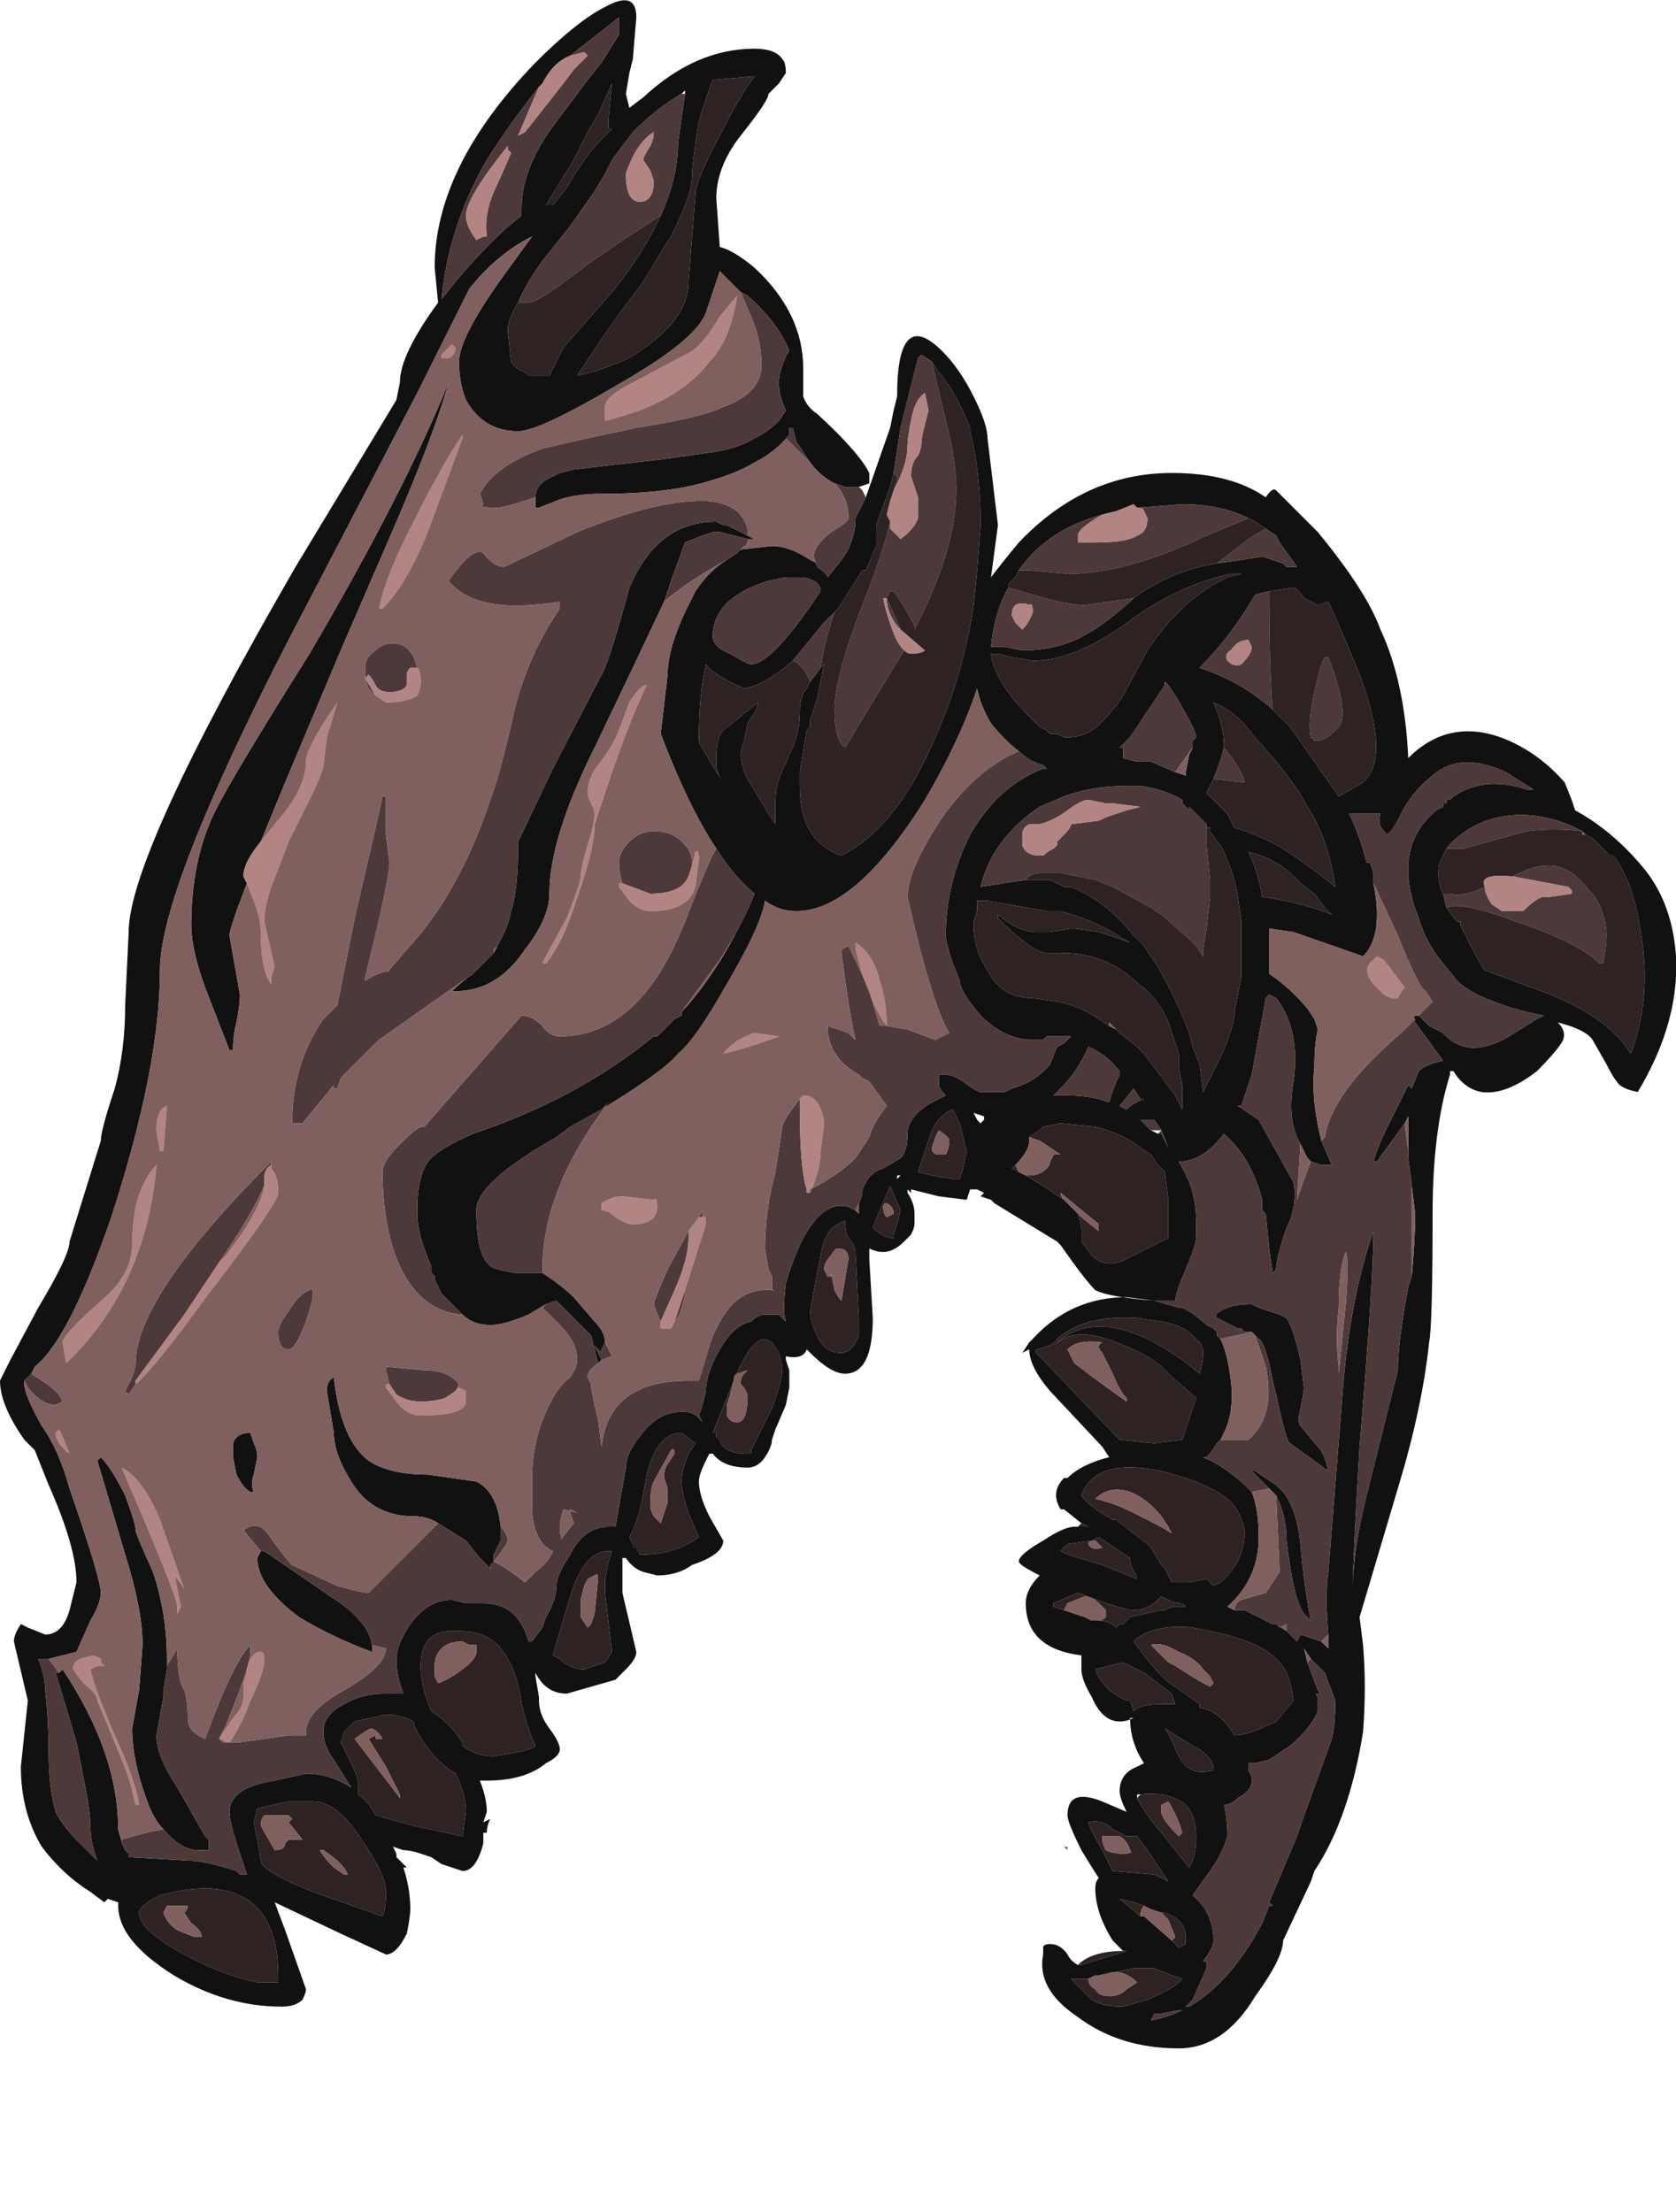 <?xml version="1.0" encoding="UTF-8" standalone="no"?>
<svg xmlns:ffdec="https://www.free-decompiler.com/flash" xmlns:xlink="http://www.w3.org/1999/xlink" ffdec:objectType="frame" height="222.6px" width="168.7px" xmlns="http://www.w3.org/2000/svg">
  <g transform="matrix(1.0, 0.0, 0.0, 1.0, 64.4, 199.5)">
    <use ffdec:characterId="42" height="31.8" transform="matrix(7.0, 0.0, 0.0, 7.0, -64.4, -199.5)" width="24.1" xlink:href="#shape0"/>
  </g>
  <defs>
    <g id="shape0" transform="matrix(1.0, 0.0, 0.0, 1.0, 9.2, 28.5)">
      <path d="M3.25 -21.35 L3.6 -22.35 3.65 -22.6 3.7 -22.8 Q3.7 -24.1 4.35 -23.45 4.6 -23.2 4.8 -22.8 5.0 -22.4 5.0 -22.2 L5.15 -20.95 5.05 -20.2 Q5.2 -20.4 5.45 -20.7 6.4 -21.7 7.65 -21.7 8.5 -21.7 9.0 -21.35 9.1 -21.5 9.15 -21.45 L9.75 -20.85 Q10.45 -20.0 10.65 -19.45 11.0 -18.7 11.05 -17.6 L11.1 -17.65 Q11.7 -18.2 12.5 -17.85 12.95 -17.65 13.3 -17.25 L13.4 -17.0 13.45 -16.85 Q14.0 -16.55 14.45 -16.0 14.85 -15.5 14.9 -14.75 14.95 -13.8 14.35 -12.8 14.1 -12.85 14.05 -12.95 14.0 -13.0 13.9 -13.2 L13.7 -13.55 Q13.6 -13.7 13.2 -13.8 13.35 -13.65 13.25 -13.5 13.15 -13.35 12.9 -13.1 12.45 -12.75 12.1 -12.8 11.85 -12.85 11.7 -13.1 L11.65 -13.1 11.65 -13.05 Q11.4 -12.25 11.4 -11.05 11.4 -9.45 11.35 -9.2 11.25 -8.25 10.9 -7.1 L10.35 -5.25 10.4 -4.85 Q10.45 -4.25 10.4 -3.6 10.2 -2.35 9.7 -1.6 L9.65 -1.45 9.25 -0.6 Q9.25 -0.35 8.85 0.2 8.4 0.95 7.75 0.95 6.9 0.95 6.3 0.5 5.7 0.1 5.8 -0.4 L5.8 -0.5 Q5.8 -0.55 5.9 -0.55 6.05 -0.55 6.15 -0.4 6.2 -0.3 6.3 -0.25 L6.35 -0.25 7.0 -0.45 6.95 -0.45 6.8 -0.6 Q6.55 -1.0 6.55 -1.35 6.55 -1.45 6.6 -1.5 6.5 -1.65 6.35 -1.9 6.15 -2.3 6.15 -2.4 6.15 -2.8 6.65 -2.6 L7.0 -2.45 Q6.9 -2.65 6.9 -2.75 6.9 -3.0 7.15 -3.1 L7.25 -3.15 Q7.05 -3.45 7.05 -3.8 L7.1 -3.8 Q7.0 -3.75 6.9 -3.75 6.65 -3.75 6.5 -4.1 6.35 -4.35 6.35 -4.5 6.35 -4.6 6.35 -4.7 5.55 -4.8 5.55 -5.45 5.55 -5.65 5.75 -5.85 5.45 -6.0 5.45 -6.05 5.45 -6.15 5.8 -6.35 6.1 -6.55 6.25 -6.55 L6.3 -6.55 6.45 -6.55 6.35 -6.6 6.1 -6.8 6.05 -6.8 Q5.9 -7.05 6.1 -7.25 L6.15 -7.25 Q6.35 -7.45 6.75 -7.55 L6.65 -7.7 5.9 -8.5 Q5.6 -8.85 5.6 -9.1 L5.5 -9.05 5.6 -9.2 5.65 -9.25 Q6.2 -9.85 7.0 -9.85 L7.4 -9.8 Q6.75 -9.85 6.55 -9.95 6.4 -10.1 6.05 -10.6 L6.0 -10.65 5.1 -11.2 5.05 -11.25 4.9 -11.3 4.95 -11.35 4.85 -11.4 4.75 -11.4 4.7 -11.25 4.3 -11.3 3.9 -11.4 3.9 -11.35 3.85 -11.4 3.85 -11.35 Q3.95 -11.2 3.95 -11.05 L3.95 -10.9 Q3.95 -10.85 3.9 -10.75 L3.8 -10.65 Q3.65 -10.5 3.5 -10.5 3.4 -10.5 3.3 -10.55 L3.3 -10.4 3.35 -9.55 Q3.35 -8.75 2.95 -8.75 2.75 -8.75 2.45 -9.05 L2.4 -9.1 Q2.35 -8.95 2.1 -9.0 L2.1 -8.95 2.15 -8.8 2.15 -8.55 2.1 -8.3 1.95 -7.95 1.9 -7.8 Q1.9 -7.7 1.8 -7.55 1.7 -7.4 1.55 -7.4 1.2 -7.4 1.05 -7.6 L1.0 -7.6 0.95 -7.5 Q0.85 -7.3 0.85 -7.2 0.85 -7.0 1.0 -6.7 L1.2 -6.35 Q1.2 -6.15 0.75 -6.0 0.55 -5.85 0.25 -5.85 L0.05 -5.9 Q-0.1 -5.95 -0.2 -6.1 L-0.25 -6.1 -0.25 -5.6 -0.05 -4.75 Q-0.05 -4.65 -0.2 -4.5 L-0.35 -4.35 -1.05 -4.15 Q-1.35 -4.15 -1.5 -4.45 L-1.5 -4.4 -1.45 -4.1 -1.45 -4.05 Q-1.45 -3.85 -1.3 -3.65 -1.15 -3.45 -1.15 -3.35 -1.15 -3.25 -1.35 -3.15 -1.65 -2.9 -2.2 -2.9 L-2.3 -2.9 Q-2.2 -2.65 -2.2 -2.45 L-2.25 -2.3 -2.15 -2.35 Q-2.2 -2.25 -2.2 -2.15 L-2.25 -2.15 -2.25 -2.0 Q-2.35 -1.6 -2.55 -1.6 L-2.85 -1.7 -3.0 -1.8 -3.15 -1.85 Q-3.3 -1.9 -3.4 -1.9 L-3.55 -1.95 -3.5 -1.85 -3.5 -1.8 -3.35 -1.65 -3.4 -1.65 Q-3.3 -1.35 -3.3 -1.05 -3.3 -0.95 -3.35 -0.7 -3.5 -0.4 -3.65 -0.4 L-4.3 -0.7 -5.25 -1.15 -5.1 -0.75 -4.8 0.1 Q-4.8 0.15 -4.85 0.25 -4.95 0.35 -5.15 0.35 -5.95 0.35 -6.7 -0.1 -7.5 -0.6 -7.5 -1.1 L-7.5 -1.15 -7.65 -1.2 -7.7 -1.15 -7.9 -1.3 Q-8.3 -1.55 -8.6 -1.95 -8.9 -2.45 -8.9 -3.1 L-8.8 -4.05 -9.0 -4.9 Q-9.0 -5.0 -8.9 -5.15 L-8.8 -5.1 -8.55 -5.0 Q-8.3 -5.0 -8.2 -5.35 -8.15 -5.55 -8.1 -5.75 -8.1 -6.25 -8.5 -7.15 L-8.7 -7.65 -8.85 -7.8 Q-9.2 -8.3 -9.2 -8.65 L-9.05 -8.95 -8.65 -9.7 Q-8.2 -10.45 -8.2 -10.65 L-7.75 -12.1 Q-7.75 -12.25 -7.55 -12.85 -7.4 -13.4 -7.4 -14.05 L-7.35 -15.1 Q-7.35 -16.2 -4.95 -20.35 L-3.5 -22.75 -3.45 -23.0 Q-3.45 -23.4 -2.9 -24.15 L-2.95 -24.65 Q-2.95 -26.1 -1.5 -27.6 -0.9 -28.2 -0.5 -28.4 -0.05 -28.65 -0.05 -28.25 L-0.1 -27.65 -0.15 -27.45 -0.2 -27.15 -0.15 -26.95 0.05 -27.1 Q0.8 -27.8 1.65 -27.8 1.95 -27.8 2.05 -27.65 2.1 -27.6 2.1 -27.45 L2.0 -27.3 1.85 -27.15 Q1.85 -27.05 1.45 -26.55 1.1 -26.1 1.1 -25.65 L1.15 -24.95 Q1.35 -24.9 1.65 -24.65 2.35 -24.0 2.35 -23.2 L2.35 -22.8 Q2.4 -22.65 2.55 -22.55 3.15 -22.0 3.3 -21.7 L3.3 -21.55 3.15 -21.5 2.95 -21.5 2.8 -21.55 Q2.6 -21.65 2.45 -21.85 2.35 -22.0 2.25 -22.15 L2.2 -22.35 2.15 -22.35 2.15 -22.25 Q1.95 -22.0 1.65 -21.85 1.4 -21.7 1.05 -21.6 0.45 -21.4 -0.55 -21.4 -0.95 -21.4 -1.2 -21.3 L-1.45 -21.2 -1.5 -21.2 -1.5 -21.35 Q-1.5 -21.55 -1.25 -21.65 L-1.15 -21.7 -0.95 -21.75 0.35 -21.9 1.05 -22.0 Q1.4 -22.05 1.65 -22.2 1.85 -22.3 2.0 -22.45 L2.1 -22.6 Q2.0 -22.8 2.0 -23.0 2.0 -23.1 2.05 -23.25 2.1 -23.4 2.15 -23.45 2.0 -23.85 1.55 -24.25 L1.45 -24.3 1.15 -24.6 0.95 -24.0 Q0.8 -23.6 -0.35 -22.95 -1.45 -22.3 -1.75 -22.3 -2.25 -22.3 -2.5 -22.75 -2.6 -23.0 -2.6 -23.3 -2.6 -23.65 -1.95 -24.55 L-1.55 -25.1 Q-2.05 -24.85 -2.45 -24.35 L-3.2 -22.85 -5.05 -19.3 Q-6.9 -15.7 -6.9 -14.55 -6.9 -13.15 -7.6 -11.0 -8.2 -9.25 -8.7 -8.85 L-8.75 -8.75 -8.85 -8.65 -8.85 -8.6 Q-8.85 -8.45 -8.6 -8.0 -8.35 -7.65 -8.2 -7.1 -7.75 -5.8 -7.75 -5.6 -7.75 -5.45 -7.9 -5.2 L-8.1 -4.75 -8.5 -4.65 -8.65 -4.65 Q-8.55 -4.4 -8.55 -4.2 -8.5 -3.75 -8.5 -3.3 -8.5 -2.8 -8.4 -2.45 -8.3 -2.25 -8.1 -2.05 L-7.8 -1.75 Q-7.9 -2.0 -7.9 -2.25 -7.9 -2.45 -8.0 -2.95 L-8.1 -3.45 -8.4 -4.45 -8.35 -4.45 -8.3 -4.5 Q-7.5 -3.3 -7.5 -2.2 -7.45 -2.0 -7.4 -1.9 L-7.35 -1.85 -7.35 -1.8 -6.5 -1.75 Q-6.25 -1.75 -5.8 -1.6 L-5.75 -1.55 -5.65 -1.55 -5.75 -1.85 Q-5.9 -2.3 -5.9 -2.45 -5.9 -2.8 -5.25 -2.9 L-4.8 -3.0 Q-4.45 -3.0 -4.15 -2.8 L-4.4 -3.2 Q-4.55 -3.4 -4.55 -3.6 -4.55 -3.85 -4.25 -4.0 -4.0 -4.15 -3.65 -4.15 L-3.4 -4.15 Q-3.5 -4.4 -3.5 -4.65 -3.5 -4.85 -3.3 -5.15 -3.05 -5.5 -2.7 -5.5 L-2.5 -5.45 -2.25 -5.45 Q-1.75 -5.45 -1.6 -4.9 L-1.55 -4.9 -1.4 -5.1 -1.35 -5.25 Q-1.2 -5.5 -1.2 -5.7 -1.2 -5.85 -1.0 -6.15 -0.8 -6.55 -0.45 -6.55 L-0.35 -6.55 -0.2 -7.4 Q-0.2 -7.6 0.0 -7.85 0.25 -8.2 0.6 -8.2 L0.65 -8.2 Q0.8 -8.2 0.9 -8.05 L0.85 -8.15 0.9 -8.3 0.95 -8.5 Q0.95 -8.75 1.15 -9.1 1.35 -9.45 1.6 -9.5 1.7 -9.6 1.8 -9.6 L2.0 -9.6 2.1 -9.5 Q2.05 -9.65 2.1 -10.05 2.2 -10.4 2.35 -10.7 2.65 -11.25 3.0 -11.15 L3.1 -11.1 3.15 -11.05 3.15 -11.2 Q3.2 -11.3 3.2 -11.4 3.3 -11.65 3.5 -11.7 L3.75 -11.85 Q3.85 -11.95 3.85 -12.2 3.85 -12.45 4.2 -12.65 L4.4 -12.75 Q4.3 -12.85 4.3 -12.9 L4.3 -13.05 4.4 -13.05 Q4.5 -13.05 4.65 -12.95 4.85 -12.8 4.9 -12.8 L5.25 -12.8 5.35 -12.85 Q5.7 -12.95 5.9 -13.2 L6.0 -13.45 6.1 -13.5 6.2 -13.6 5.85 -13.6 5.8 -13.55 5.65 -13.55 Q5.25 -13.55 4.9 -13.9 4.6 -14.25 4.6 -14.4 L4.5 -14.65 Q4.4 -14.95 4.4 -15.05 4.4 -15.8 4.75 -16.5 5.15 -17.2 5.8 -17.45 L5.85 -17.45 5.8 -17.5 Q5.6 -17.55 5.45 -17.7 5.25 -17.85 5.05 -18.1 4.9 -18.35 4.85 -18.6 4.6 -17.85 4.1 -17.0 3.1 -15.4 2.25 -15.4 2.0 -15.4 1.8 -15.55 1.75 -15.2 1.25 -14.35 0.8 -13.55 0.55 -13.35 0.35 -13.1 -0.55 -12.55 L-1.0 -12.3 -1.2 -12.15 Q-2.35 -11.5 -2.35 -11.1 -2.35 -10.45 -2.15 -10.3 -2.1 -10.25 -1.8 -10.2 L-1.4 -10.2 Q-1.1 -10.0 -0.95 -9.85 L-0.65 -9.5 Q-0.5 -9.35 -0.5 -9.2 L-0.55 -9.1 -0.55 -9.05 -0.65 -9.15 -0.55 -8.95 -0.6 -8.9 -0.7 -9.3 -1.2 -9.8 -1.35 -9.75 -1.6 -9.6 Q-1.95 -9.45 -2.15 -9.45 -2.4 -9.45 -2.55 -9.6 L-2.85 -9.9 -2.95 -10.1 -2.95 -10.15 -3.0 -10.2 -3.0 -10.3 Q-3.2 -10.75 -3.2 -11.05 L-3.2 -11.1 Q-3.2 -11.65 -3.0 -11.85 -2.85 -12.0 -2.4 -12.2 -0.9 -12.7 0.2 -13.6 L0.25 -13.6 0.5 -13.85 0.6 -13.9 0.6 -13.95 Q1.2 -14.6 1.65 -15.65 1.35 -15.9 1.1 -16.3 0.7 -16.9 0.3 -17.95 L0.4 -18.8 Q0.4 -19.2 0.7 -19.8 L0.8 -20.0 Q1.0 -20.3 1.25 -20.45 L1.4 -20.55 1.45 -20.6 1.9 -20.65 Q2.15 -20.65 2.45 -20.45 L2.55 -20.4 2.55 -20.35 Q2.7 -20.25 2.7 -20.2 L2.9 -20.45 3.0 -20.6 Q3.1 -20.85 3.1 -21.0 L3.1 -21.05 3.25 -21.35 M13.55 -16.55 L13.45 -16.6 Q13.25 -16.7 13.0 -16.75 12.5 -16.85 12.05 -16.65 11.75 -16.5 11.6 -16.3 L11.5 -16.1 Q11.45 -15.85 11.55 -15.65 L11.6 -15.45 11.75 -15.25 11.8 -15.25 11.8 -15.2 11.95 -14.9 Q12.05 -14.7 12.15 -14.55 L13.1 -14.2 Q13.95 -13.85 14.25 -13.35 14.55 -14.15 14.4 -15.05 14.3 -15.8 14.0 -16.2 L13.95 -16.2 13.7 -16.45 13.6 -16.5 13.55 -16.55 13.55 -16.5 13.55 -16.55 M12.75 -17.15 L12.85 -17.15 12.45 -17.4 Q11.8 -17.7 11.4 -17.35 11.15 -17.15 11.0 -16.9 10.85 -16.6 10.8 -16.55 L10.75 -16.5 10.7 -16.55 Q10.6 -16.65 10.65 -16.8 L10.2 -16.8 Q10.35 -16.5 10.45 -16.1 L10.5 -16.1 10.55 -15.95 10.55 -15.8 Q10.7 -15.05 10.4 -14.75 L9.4 -15.1 9.05 -15.15 9.05 -14.75 9.05 -14.55 9.05 -14.5 Q9.35 -14.3 9.6 -14.0 L9.7 -13.85 9.75 -13.7 Q9.7 -13.5 9.7 -13.15 9.65 -12.7 9.8 -12.1 L9.95 -11.75 9.8 -11.75 9.65 -11.8 9.6 -11.85 9.5 -12.05 Q9.3 -12.4 9.4 -12.95 9.5 -13.7 9.15 -14.15 L9.05 -14.2 9.0 -14.15 Q8.95 -13.85 8.9 -13.6 L8.8 -13.05 8.65 -12.6 8.6 -12.6 8.9 -12.4 9.4 -11.5 Q9.45 -11.25 9.35 -10.95 L9.3 -10.85 Q9.15 -10.4 9.15 -10.25 L9.1 -10.2 9.05 -10.55 9.0 -11.05 8.95 -11.1 8.95 -11.25 Q8.8 -11.8 8.5 -12.1 L8.4 -12.2 Q8.1 -11.8 7.75 -11.8 7.9 -11.55 7.95 -11.35 8.0 -11.15 8.0 -10.95 L8.0 -10.7 Q8.0 -10.6 7.85 -10.25 7.7 -9.9 7.7 -9.8 L7.6 -9.8 7.4 -9.8 7.75 -9.7 7.8 -9.7 Q8.0 -9.6 8.15 -9.45 L8.25 -9.4 8.3 -9.35 8.3 -9.3 8.35 -9.25 Q8.45 -9.05 8.5 -8.65 8.55 -8.2 8.4 -7.9 L8.35 -7.8 8.3 -7.75 8.2 -7.6 8.15 -7.55 8.1 -7.55 Q8.45 -7.4 8.75 -7.1 L8.8 -7.05 Q8.9 -6.8 8.9 -6.4 8.9 -5.8 8.45 -5.4 L8.55 -5.35 8.7 -5.35 9.1 -5.15 9.15 -5.15 9.3 -5.05 9.45 -4.9 9.5 -5.0 9.8 -4.9 9.9 -4.8 9.9 -5.0 Q9.85 -5.55 9.9 -5.9 L10.1 -8.4 Q10.2 -9.8 10.55 -10.8 10.55 -10.1 10.35 -7.7 10.25 -6.0 10.25 -5.6 10.25 -6.2 10.45 -7.0 L10.9 -8.8 Q10.9 -9.2 11.05 -10.0 L11.1 -10.15 Q11.15 -10.7 11.15 -11.05 L11.05 -11.85 11.05 -11.95 Q11.05 -12.2 11.05 -12.45 L11.0 -12.35 10.6 -11.8 10.55 -11.8 Q10.6 -12.0 10.8 -12.4 11.0 -12.8 11.05 -12.9 L11.1 -12.85 11.2 -13.1 Q11.3 -13.2 11.55 -13.25 L11.15 -13.8 11.15 -13.85 Q11.1 -13.85 11.15 -13.9 L11.2 -13.9 11.35 -13.75 11.55 -13.65 Q11.9 -13.25 12.5 -13.6 L12.9 -13.85 13.0 -13.9 12.75 -13.95 Q12.0 -14.15 11.75 -14.4 L11.55 -14.65 Q11.3 -14.95 11.2 -15.3 10.8 -16.3 11.45 -16.85 L11.55 -16.9 11.55 -16.95 11.6 -16.95 11.6 -17.0 11.65 -17.0 11.7 -17.05 Q12.15 -17.35 12.75 -17.15 M7.15 -21.2 L7.1 -21.25 6.85 -21.15 Q5.9 -20.95 5.45 -20.3 L5.4 -20.2 5.3 -20.1 5.3 -20.05 Q5.1 -19.7 5.05 -19.2 L5.25 -19.2 5.5 -19.15 Q6.05 -19.15 6.45 -19.4 6.65 -19.5 7.05 -19.85 L7.1 -19.9 Q7.65 -20.3 8.3 -20.4 L8.65 -20.45 8.95 -20.5 9.25 -20.4 9.3 -20.35 9.45 -20.35 9.2 -20.7 9.15 -20.8 9.0 -20.9 8.85 -21.0 8.75 -21.05 Q8.35 -21.25 7.8 -21.25 L7.15 -21.2 M1.6 -27.4 L1.05 -27.35 Q0.95 -27.1 0.85 -26.75 0.75 -26.15 0.75 -25.95 0.75 -25.7 0.45 -25.1 L0.35 -24.95 0.05 -24.45 -0.25 -24.05 -0.5 -23.7 -0.9 -23.1 Q-0.65 -23.15 -0.4 -23.25 -0.1 -23.35 0.2 -23.6 0.7 -24.0 0.7 -24.45 L0.8 -25.7 Q0.8 -25.9 1.15 -26.55 1.45 -27.15 1.65 -27.4 1.75 -27.4 1.6 -27.4 M0.65 -27.15 L0.65 -27.2 0.6 -27.15 Q0.25 -26.95 -0.1 -26.6 L-0.4 -26.2 -0.5 -26.0 -0.65 -25.75 -1.0 -25.25 -1.4 -24.75 Q-1.65 -24.4 -1.75 -24.15 -1.9 -23.9 -1.9 -23.75 L-1.85 -23.3 Q-1.8 -23.2 -1.65 -23.15 L-1.6 -23.1 -1.3 -23.1 -1.1 -23.5 -0.4 -24.3 Q0.05 -24.85 0.3 -25.4 0.55 -25.95 0.55 -26.45 L0.65 -27.15 M2.2 -23.15 L2.2 -23.3 Q2.2 -23.2 2.2 -23.1 L2.2 -23.15 M4.2 -23.3 L4.05 -23.4 4.0 -23.35 3.75 -22.35 3.65 -21.7 3.6 -21.5 3.4 -20.95 3.4 -20.65 3.25 -20.3 3.2 -20.3 2.85 -19.75 2.65 -19.55 2.2 -19.0 Q1.8 -18.65 1.5 -18.6 1.05 -18.8 0.95 -18.95 0.85 -18.5 0.85 -17.9 L0.85 -17.85 Q0.85 -17.8 1.2 -17.25 1.1 -17.4 1.1 -17.5 L1.1 -17.6 Q1.1 -17.9 1.2 -18.0 L1.7 -18.4 Q1.7 -18.35 1.65 -18.25 L1.55 -18.1 1.5 -17.85 Q1.45 -17.7 1.45 -17.65 1.45 -17.5 1.55 -17.3 L1.85 -16.8 1.95 -16.65 Q1.95 -16.8 1.95 -16.95 1.95 -17.15 2.0 -17.3 L2.15 -17.65 Q2.3 -17.95 2.3 -18.25 2.3 -18.5 2.4 -18.6 L2.45 -18.7 2.6 -18.9 2.65 -18.95 2.55 -18.45 2.45 -18.15 2.45 -18.05 2.4 -18.0 2.3 -17.4 2.3 -17.2 Q2.3 -16.4 2.9 -16.2 3.7 -16.6 4.25 -17.9 4.65 -18.8 4.8 -19.8 L4.85 -20.3 4.9 -20.95 Q4.9 -21.7 4.75 -22.3 L4.75 -22.35 Q4.55 -22.85 4.3 -23.15 L4.2 -23.3 M5.15 -19.1 L5.05 -19.1 Q5.1 -18.7 5.6 -18.2 L5.75 -18.05 5.85 -18.0 5.9 -17.95 6.0 -17.95 6.1 -17.9 6.15 -17.9 Q6.35 -17.9 6.5 -18.0 6.65 -18.1 6.8 -18.3 L6.85 -18.35 6.95 -18.5 7.3 -19.15 Q7.8 -19.9 8.45 -20.2 L8.65 -20.25 8.5 -20.25 Q7.8 -20.1 7.15 -19.65 6.3 -19.0 5.65 -19.0 L5.35 -19.05 5.15 -19.1 M1.45 -20.85 L1.65 -20.75 1.55 -20.75 1.15 -20.85 1.05 -20.85 0.9 -20.8 0.65 -20.7 0.45 -20.15 0.35 -19.85 Q-0.05 -19.0 -0.65 -17.75 -1.3 -16.45 -1.3 -15.65 -1.3 -15.3 -1.65 -14.85 -2.05 -14.25 -2.65 -14.25 L-2.7 -14.25 Q-2.55 -14.4 -2.4 -14.5 L-2.1 -14.8 -2.05 -14.9 Q-1.9 -15.15 -1.85 -15.4 -1.75 -15.7 -1.75 -16.4 L-1.25 -17.45 -0.55 -18.8 Q-0.45 -18.95 -0.15 -20.05 0.25 -21.0 1.1 -21.0 L1.2 -20.95 1.25 -20.95 1.45 -20.85 M1.85 -20.15 Q1.05 -19.9 1.05 -19.35 1.05 -19.2 1.3 -19.1 1.55 -18.95 1.6 -18.95 1.9 -18.95 2.6 -20.0 2.6 -20.15 2.35 -20.2 L2.1 -20.2 1.85 -20.15 M8.15 -16.65 L7.9 -16.9 7.9 -16.85 7.8 -16.95 7.8 -17.0 Q7.55 -17.15 7.2 -17.2 L7.0 -17.2 Q6.5 -17.2 6.1 -17.05 L5.75 -16.9 Q5.45 -16.7 5.25 -16.45 5.0 -16.15 4.9 -15.75 L5.55 -15.85 5.9 -15.85 6.1 -15.75 6.2 -15.75 Q6.7 -15.55 7.1 -15.05 L7.25 -14.9 7.45 -14.6 Q7.65 -14.25 7.8 -13.9 L7.9 -13.65 7.95 -13.45 8.05 -13.2 8.1 -12.8 8.3 -13.2 Q8.5 -13.6 8.55 -13.9 L8.55 -13.95 8.65 -14.45 8.65 -15.25 8.6 -15.6 Q8.55 -15.95 8.35 -16.35 L8.3 -16.4 8.2 -16.55 8.2 -16.6 8.15 -16.6 8.15 -16.65 M6.85 -13.7 L6.9 -13.65 7.15 -13.45 7.25 -13.35 7.7 -12.75 7.8 -12.55 7.8 -12.9 7.75 -13.15 7.75 -13.35 7.6 -13.8 Q7.5 -14.05 7.3 -14.25 L7.0 -14.5 Q6.6 -14.8 6.05 -14.8 L5.85 -14.8 Q5.65 -14.8 5.15 -15.3 L5.15 -15.35 Q5.45 -15.1 5.7 -15.1 L5.9 -15.1 6.2 -15.15 6.25 -15.15 6.6 -15.1 7.05 -14.95 6.95 -15.0 Q6.6 -15.25 6.05 -15.4 L5.85 -15.4 5.0 -15.55 4.85 -15.55 4.85 -15.4 4.8 -15.25 4.8 -15.2 Q4.8 -14.85 5.0 -14.55 5.2 -14.15 5.65 -14.15 L6.0 -14.1 Q6.3 -14.05 6.6 -13.85 L6.75 -13.75 6.85 -13.7 M9.05 -20.0 L8.85 -19.95 Q8.5 -19.35 8.05 -18.9 8.65 -18.7 9.1 -18.3 L9.35 -18.05 10.05 -17.05 10.4 -17.25 Q10.8 -17.6 10.35 -18.8 10.15 -19.3 9.9 -19.85 L9.75 -19.8 9.55 -19.9 Q9.45 -20.05 9.4 -20.05 L9.05 -20.0 M7.95 -17.85 L8.0 -17.9 Q8.0 -18.0 7.7 -18.5 L7.6 -18.65 7.55 -18.7 7.55 -18.65 7.05 -17.9 6.9 -17.75 6.95 -17.75 6.95 -17.6 7.15 -17.55 7.35 -17.55 7.7 -17.4 7.85 -17.35 7.85 -17.4 7.9 -17.65 7.95 -17.75 7.95 -17.85 M8.25 -17.3 L8.15 -17.1 8.45 -16.8 8.55 -16.6 Q8.9 -16.5 9.25 -16.3 9.7 -16.0 10.0 -15.75 9.9 -16.45 9.6 -16.9 9.4 -17.3 8.8 -17.95 8.6 -18.25 8.25 -18.4 8.4 -18.05 8.4 -17.8 L8.4 -17.75 Q8.35 -17.55 8.25 -17.3 M9.5 -15.8 Q9.2 -16.15 8.75 -16.25 8.9 -15.95 8.95 -15.6 L9.0 -15.6 Q9.6 -15.5 9.95 -15.35 L9.85 -15.45 9.7 -15.65 9.5 -15.8 M5.95 -12.75 L6.15 -12.75 Q6.5 -12.75 6.75 -12.65 6.8 -12.85 6.9 -13.05 L6.9 -13.1 Q6.7 -13.35 6.45 -13.45 6.3 -13.1 6.05 -12.85 L5.95 -12.75 M7.2 -12.7 L7.1 -12.85 6.9 -12.6 7.0 -12.55 Q7.1 -12.65 7.25 -12.7 L7.2 -12.7 M6.3 -11.05 Q6.35 -10.9 6.35 -10.8 L6.35 -10.65 6.5 -10.45 Q6.7 -10.25 7.0 -10.4 L7.6 -10.7 7.6 -11.25 7.55 -11.65 7.45 -11.75 7.35 -11.9 7.2 -12.0 Q6.95 -12.2 6.55 -12.3 L6.05 -12.35 5.8 -12.3 5.75 -12.25 5.6 -12.15 5.6 -12.1 Q5.6 -11.95 5.4 -11.75 L5.35 -11.7 5.45 -11.65 5.55 -11.6 5.8 -11.45 6.1 -11.25 6.3 -11.05 M7.35 -12.25 L7.45 -12.2 7.5 -12.2 7.6 -12.0 7.5 -12.25 7.4 -12.4 7.2 -12.4 7.35 -12.25 M8.8 -9.35 L8.7 -9.35 8.65 -9.4 8.6 -9.4 8.3 -9.55 Q8.25 -9.6 8.35 -9.65 8.5 -9.75 8.8 -9.75 L8.9 -9.7 9.2 -9.6 9.3 -9.55 Q9.4 -9.4 9.5 -8.95 L9.55 -8.55 Q9.55 -8.5 9.5 -8.25 9.45 -8.05 9.5 -8.0 L9.75 -7.7 Q9.85 -7.6 9.9 -7.35 L9.35 -7.75 Q9.3 -7.75 9.15 -8.45 L9.1 -8.65 Q9.0 -9.2 8.9 -9.25 L8.85 -9.3 8.8 -9.35 M7.95 -9.3 Q7.8 -9.45 7.5 -9.5 L7.15 -9.55 Q6.4 -9.6 6.0 -9.25 5.95 -9.15 5.7 -9.1 L5.7 -9.05 6.9 -7.8 7.4 -7.75 7.8 -7.8 8.0 -8.4 7.6 -8.75 Q7.4 -9.0 6.85 -9.2 6.25 -9.45 5.95 -9.15 6.45 -9.65 7.3 -9.25 7.7 -9.05 8.05 -8.75 8.15 -9.1 8.05 -9.2 L7.95 -9.3 M9.05 -7.1 L8.8 -7.35 8.85 -7.35 9.15 -7.15 9.25 -7.05 Q9.45 -6.8 9.5 -6.3 9.55 -5.7 9.65 -5.2 L9.55 -5.3 Q9.4 -5.5 9.3 -6.35 9.3 -6.7 9.15 -7.0 L9.05 -7.1 M4.8 -12.5 L4.85 -12.4 4.9 -12.35 4.95 -12.4 4.95 -12.45 4.8 -12.5 M3.7 -11.55 L3.75 -11.6 3.7 -11.6 3.7 -11.55 M4.2 -11.6 L4.5 -11.55 4.6 -11.55 4.65 -11.7 4.7 -11.95 4.6 -12.35 4.5 -12.55 Q4.25 -12.45 4.15 -12.1 L4.0 -11.65 4.2 -11.6 M3.45 -11.1 L3.35 -10.85 Q3.5 -10.7 3.65 -10.7 L3.65 -10.75 3.7 -10.9 3.75 -11.1 3.6 -11.45 3.45 -11.1 M2.95 -10.95 L2.85 -10.9 Q2.65 -10.8 2.6 -10.45 L2.55 -10.2 2.45 -9.65 Q2.45 -9.5 2.55 -9.3 2.65 -9.05 2.9 -9.05 3.05 -9.05 3.15 -9.3 L3.15 -9.55 3.1 -10.5 Q3.1 -10.6 3.0 -10.7 2.95 -10.8 2.95 -10.95 M2.0 -9.05 L1.9 -9.2 1.8 -9.25 Q1.6 -9.25 1.35 -8.65 L1.05 -7.9 1.1 -7.9 1.1 -7.85 1.15 -7.8 Q1.2 -7.6 1.55 -7.6 L1.6 -7.6 1.6 -7.65 Q1.65 -7.75 1.9 -8.25 2.05 -8.65 2.05 -8.85 L2.0 -9.05 M0.7 -7.6 L0.8 -7.75 0.6 -7.9 Q0.25 -7.9 0.1 -7.3 0.0 -6.65 -0.15 -6.4 L-0.1 -6.3 -0.1 -6.25 -0.05 -6.25 0.0 -6.15 0.05 -6.15 Q0.5 -6.15 0.85 -6.4 L0.7 -6.75 Q0.6 -7.05 0.6 -7.2 0.6 -7.35 0.7 -7.6 M9.65 -4.65 L9.55 -4.8 9.6 -4.6 9.75 -4.2 Q9.8 -4.15 9.75 -4.15 9.7 -4.15 9.75 -4.1 9.75 -4.05 9.75 -3.9 9.65 -3.65 9.35 -3.4 L9.05 -3.2 8.85 -3.15 8.75 -3.15 8.75 -3.05 8.8 -2.95 8.8 -2.9 Q8.8 -2.75 8.6 -2.65 8.5 -2.55 8.4 -2.55 8.45 -2.35 8.45 -2.1 L8.4 -1.95 8.3 -1.75 8.2 -1.6 7.95 -1.25 Q8.25 -1.0 8.25 -0.6 8.25 -0.5 8.1 -0.3 L8.15 -0.3 8.15 -0.2 7.95 0.25 7.85 0.35 7.9 0.35 Q8.5 0.0 8.95 -0.85 L9.05 -1.1 9.1 -1.1 9.05 -1.15 9.45 -2.1 9.5 -2.25 9.95 -3.5 Q10.0 -3.7 10.0 -4.05 L9.85 -4.45 9.65 -4.65 M9.4 -4.05 Q9.35 -4.45 9.2 -4.6 8.95 -4.9 8.2 -5.05 L7.95 -5.1 Q7.45 -5.15 7.15 -4.95 L7.1 -4.9 Q7.5 -4.35 7.7 -4.25 L8.05 -4.0 8.05 -3.95 Q8.35 -3.9 8.55 -3.55 8.75 -3.55 9.15 -3.75 L9.4 -4.05 M7.35 -6.25 L7.5 -6.0 7.55 -5.95 7.65 -5.75 7.9 -5.75 8.15 -5.8 8.25 -5.7 8.35 -5.75 Q8.7 -6.05 8.7 -6.5 8.65 -6.7 8.55 -6.85 8.3 -7.15 7.5 -7.35 6.55 -7.55 6.35 -7.0 6.45 -6.85 6.8 -6.65 L6.85 -6.65 7.3 -6.3 7.35 -6.25 M6.5 -5.2 L6.6 -5.2 Q6.75 -5.2 6.85 -5.1 L6.9 -5.15 6.95 -5.15 7.05 -5.25 Q7.25 -5.3 7.5 -5.35 L7.55 -5.35 7.65 -5.4 7.85 -5.4 7.8 -5.45 Q7.65 -5.45 7.5 -5.55 L7.45 -5.5 Q7.3 -5.35 7.1 -5.35 6.95 -5.35 6.3 -5.6 L5.95 -5.45 5.95 -5.4 6.1 -5.35 6.4 -5.25 6.5 -5.2 M6.1 -6.25 L6.05 -6.2 6.15 -6.15 6.65 -6.0 7.15 -5.8 7.15 -5.85 Q7.05 -5.95 7.05 -6.1 L6.6 -6.4 6.5 -6.35 6.15 -6.3 6.1 -6.25 M6.55 -4.5 Q6.6 -4.35 6.75 -4.2 6.95 -4.05 7.05 -4.05 L7.1 -3.9 Q7.2 -4.0 7.5 -4.0 L7.7 -4.0 7.65 -4.15 7.25 -4.45 6.95 -4.6 6.55 -4.5 M7.1 -3.9 L7.1 -3.9 M8.25 -3.05 Q8.25 -3.25 7.95 -3.4 L7.55 -3.65 Q7.6 -3.6 7.75 -3.25 7.9 -2.95 8.25 -3.05 M7.15 -2.65 Q7.25 -2.45 7.5 -2.15 L7.9 -1.65 Q8.0 -1.8 8.0 -2.1 8.0 -2.4 7.85 -2.55 7.6 -2.75 7.2 -2.7 L7.15 -2.7 7.15 -2.65 M7.0 -2.1 L6.8 -2.2 Q6.65 -2.35 6.45 -2.3 6.5 -2.15 6.65 -1.9 L6.8 -1.6 7.4 -1.55 7.6 -1.45 7.3 -1.9 7.15 -2.1 7.0 -2.1 M7.25 -1.1 L7.1 -1.15 6.9 -1.2 7.2 -0.95 7.25 -0.95 7.65 -0.6 7.75 -0.5 7.85 -0.55 7.85 -0.65 Q7.85 -0.9 7.55 -1.0 L7.5 -1.0 7.35 -1.05 7.25 -1.1 M6.45 -0.05 L6.2 -0.05 6.5 0.25 Q6.65 0.35 6.95 0.35 L7.3 0.25 Q7.65 0.1 7.75 0.0 L7.8 -0.05 7.65 -0.1 7.4 -0.2 7.1 -0.2 6.6 -0.1 6.55 -0.1 6.45 -0.05 M7.75 0.4 L7.5 0.45 7.4 0.45 7.35 0.55 Q7.6 0.5 7.8 0.4 L7.75 0.4 M7.8 3.3 L7.8 3.3 M-1.45 -27.25 Q-1.85 -26.75 -2.2 -26.2 -2.75 -25.25 -2.85 -24.2 L-2.65 -24.45 Q-2.1 -25.1 -1.7 -25.4 L-1.7 -25.5 Q-1.7 -26.1 -1.2 -26.75 L-0.75 -27.35 -0.55 -27.6 -0.3 -28.0 -0.3 -28.25 -1.0 -27.7 Q-1.25 -27.6 -1.4 -27.3 L-1.45 -27.25 M-0.4 -27.3 L-0.6 -26.85 -0.75 -26.6 -0.95 -26.2 -1.35 -25.55 -1.25 -25.55 -1.05 -25.8 Q-0.8 -26.25 -0.5 -26.55 L-0.4 -26.65 -0.45 -26.65 -0.45 -26.8 -0.4 -27.3 M-5.65 -15.8 Q-5.9 -15.15 -5.9 -15.05 L-5.75 -14.2 Q-5.75 -14.05 -5.8 -13.8 -5.85 -13.6 -5.85 -13.4 L-5.9 -13.4 -6.25 -14.3 Q-6.45 -14.85 -6.45 -15.2 -6.45 -16.15 -6.1 -16.85 -5.85 -17.35 -4.75 -19.1 -3.4 -21.4 -2.75 -23.0 -2.95 -22.25 -3.65 -20.65 L-4.3 -19.15 -5.1 -17.25 -5.45 -16.4 Q-5.7 -16.1 -5.7 -15.9 L-5.65 -15.8 M-2.9 -6.6 Q-3.05 -6.7 -3.25 -6.7 -3.85 -6.7 -4.15 -7.2 -4.4 -7.6 -4.4 -7.9 L-4.5 -8.5 Q-4.5 -8.65 -4.4 -8.7 -4.3 -7.8 -3.9 -7.5 -3.6 -7.3 -3.05 -7.3 L-2.35 -7.2 Q-2.05 -7.05 -2.0 -6.55 L-2.0 -6.35 -2.1 -6.15 -2.1 -6.05 -2.15 -6.0 -2.15 -5.95 -2.3 -6.1 -2.5 -6.35 -2.9 -6.6 M-5.5 -7.55 L-5.55 -7.3 Q-5.6 -7.15 -5.55 -7.05 L-5.6 -7.05 Q-5.7 -7.1 -5.8 -7.3 L-5.85 -7.55 -5.85 -7.75 Q-5.8 -7.9 -5.6 -7.9 L-5.55 -7.75 Q-5.5 -7.65 -5.5 -7.55 M-0.7 -8.55 L-0.65 -8.3 -0.7 -8.55 M-6.85 -2.2 Q-7.0 -2.35 -7.1 -2.65 -7.3 -3.2 -7.3 -3.65 L-7.2 -4.2 -7.15 -4.85 Q-7.15 -5.35 -7.4 -6.15 L-7.8 -7.5 -7.75 -7.55 Q-7.6 -7.4 -7.4 -7.0 -7.25 -6.6 -7.25 -6.5 -7.25 -6.45 -7.0 -5.9 -6.8 -5.3 -6.8 -4.65 L-6.8 -4.5 -6.85 -4.2 -6.85 -4.1 -6.95 -3.55 Q-6.95 -3.25 -6.65 -2.8 L-6.25 -2.1 -6.2 -2.05 -6.2 -1.9 -6.35 -1.9 Q-6.6 -1.9 -6.85 -2.2 M-3.85 -4.85 L-3.85 -4.75 Q-4.4 -4.95 -4.9 -5.25 -5.5 -5.7 -5.5 -6.1 L-5.45 -6.2 -5.4 -6.2 -4.45 -5.55 Q-3.9 -5.2 -3.85 -4.85 M-7.2 -1.0 Q-7.2 -0.75 -6.55 -0.4 -6.0 -0.1 -5.5 0.0 L-5.2 0.0 -5.2 -0.1 Q-5.2 -1.3 -6.2 -1.35 -6.55 -1.35 -6.9 -1.25 -7.2 -1.1 -7.2 -1.0 M-0.45 -6.05 L-0.4 -6.2 -0.45 -6.2 Q-0.8 -6.2 -1.0 -5.55 L-1.25 -4.7 -1.15 -4.65 Q-1.0 -4.5 -0.8 -4.5 L-0.5 -4.6 -0.4 -4.75 -0.5 -5.6 -0.5 -5.8 -0.45 -6.05 M-1.9 -4.65 Q-2.1 -5.05 -2.6 -5.05 -3.15 -5.1 -3.15 -4.55 -3.15 -4.25 -3.0 -3.9 -2.75 -3.75 -2.55 -3.45 L-2.55 -3.4 Q-2.35 -3.25 -2.1 -3.25 L-1.8 -3.3 Q-1.55 -3.35 -1.5 -3.4 -1.6 -3.6 -1.7 -4.0 -1.75 -4.4 -1.9 -4.65 M-4.25 -3.6 L-4.3 -3.45 -4.15 -3.15 Q-4.05 -2.95 -4.05 -2.85 L-4.05 -2.7 Q-3.9 -2.6 -3.8 -2.4 L-3.25 -2.25 -2.55 -2.1 -2.5 -2.45 Q-2.5 -2.7 -2.65 -3.0 -3.0 -3.2 -3.25 -3.7 L-3.25 -3.75 Q-3.45 -3.85 -3.65 -3.85 L-4.1 -3.75 -4.25 -3.6 M-5.45 -1.75 Q-5.45 -1.6 -4.7 -1.3 L-3.7 -0.95 Q-3.65 -1.05 -3.65 -1.3 -3.65 -1.55 -4.0 -2.05 -4.35 -2.6 -4.7 -2.6 L-5.05 -2.6 -5.5 -2.5 -5.55 -2.3 -5.5 -2.05 -5.45 -1.75" fill="#111111" fill-rule="evenodd" stroke="none"/>
      <path d="M3.15 -21.5 L3.2 -21.45 3.25 -21.35 3.1 -21.05 3.1 -21.0 Q3.1 -20.85 3.0 -20.6 L2.9 -20.45 2.7 -20.2 Q2.7 -20.25 2.55 -20.35 L2.5 -20.5 Q2.5 -20.65 2.75 -20.85 3.0 -21.0 3.0 -21.05 3.0 -21.35 2.8 -21.55 L2.95 -21.5 3.15 -21.5 M1.4 -20.55 L1.25 -20.45 Q0.7 -20.15 0.35 -19.85 L0.45 -20.15 0.65 -20.7 0.9 -20.8 1.05 -20.85 1.15 -20.85 1.55 -20.75 Q1.55 -20.65 1.5 -20.65 L1.4 -20.55 M1.1 -16.3 Q1.35 -15.9 1.65 -15.65 1.5 -15.25 1.15 -14.7 L0.6 -13.95 0.6 -13.9 0.5 -13.85 0.25 -13.6 0.2 -13.6 Q-0.9 -12.7 -2.4 -12.2 -2.85 -12.0 -3.0 -11.85 -3.2 -11.65 -3.2 -11.1 L-3.2 -11.05 Q-3.2 -10.75 -3.0 -10.3 L-3.0 -10.2 -2.95 -10.15 -2.95 -10.1 -2.85 -9.9 -2.55 -9.6 Q-3.25 -9.65 -3.55 -10.55 -3.7 -11.05 -3.7 -11.65 -3.7 -11.8 -3.45 -12.05 -3.25 -12.25 -3.15 -12.3 L-3.1 -12.3 -1.7 -13.9 Q-1.55 -13.9 -1.4 -13.75 -1.3 -13.6 -1.15 -13.6 0.0 -13.6 0.65 -15.25 1.0 -16.15 1.1 -16.3 M-1.35 -9.75 L-1.2 -9.8 -0.7 -9.3 -0.6 -8.9 Q-0.75 -8.8 -0.75 -8.7 L-0.7 -8.6 -0.7 -8.55 -0.65 -8.3 -0.6 -8.1 -0.55 -7.7 Q-0.45 -8.65 0.7 -8.65 L0.85 -8.65 1.0 -9.15 Q1.1 -9.45 1.25 -9.65 1.5 -10.0 1.95 -9.95 L1.9 -9.95 1.9 -10.15 1.85 -10.25 1.8 -10.55 Q1.8 -11.1 1.95 -11.65 L2.05 -12.3 Q2.05 -12.35 2.15 -12.5 L2.3 -12.7 2.3 -12.65 2.3 -12.6 Q2.3 -11.7 2.4 -11.4 L2.4 -11.35 2.45 -11.35 2.45 -11.4 Q2.85 -11.6 3.1 -11.85 L3.3 -12.15 Q3.35 -12.35 3.55 -12.6 L3.3 -12.95 3.2 -13.0 3.15 -13.05 Q2.7 -13.3 2.7 -13.75 L3.0 -13.65 3.1 -13.55 Q3.0 -14.0 2.9 -14.8 L2.9 -14.85 3.0 -14.9 Q3.15 -14.6 3.3 -14.25 L3.45 -13.75 3.55 -13.75 3.55 -13.75 3.85 -13.7 4.25 -13.55 4.45 -13.65 Q4.2 -14.05 3.85 -15.6 3.85 -16.0 4.35 -16.75 4.85 -17.45 5.45 -17.7 5.6 -17.55 5.8 -17.5 L5.85 -17.45 5.8 -17.45 Q5.15 -17.2 4.75 -16.5 4.4 -15.8 4.4 -15.05 4.4 -14.95 4.5 -14.65 L4.6 -14.4 Q4.6 -14.25 4.9 -13.9 5.25 -13.55 5.65 -13.55 L5.8 -13.55 5.85 -13.6 6.2 -13.6 6.1 -13.5 6.0 -13.45 5.9 -13.2 Q5.7 -12.95 5.35 -12.85 L5.25 -12.8 4.9 -12.8 Q4.85 -12.8 4.65 -12.95 4.5 -13.05 4.4 -13.05 L4.3 -13.05 4.3 -12.9 Q4.3 -12.85 4.4 -12.75 L4.2 -12.65 Q3.85 -12.45 3.85 -12.2 3.85 -11.95 3.75 -11.85 L3.5 -11.7 Q3.3 -11.65 3.2 -11.4 3.2 -11.3 3.15 -11.2 L3.1 -11.1 3.0 -11.15 Q2.65 -11.25 2.35 -10.7 2.2 -10.4 2.1 -10.05 2.05 -9.65 2.1 -9.5 L2.0 -9.6 1.8 -9.6 Q1.7 -9.6 1.6 -9.5 1.35 -9.45 1.15 -9.1 0.95 -8.75 0.95 -8.5 L0.9 -8.3 0.85 -8.15 0.9 -8.05 Q0.8 -8.2 0.65 -8.2 L0.6 -8.2 Q0.25 -8.2 0.0 -7.85 -0.2 -7.6 -0.2 -7.4 L-0.35 -6.55 -0.45 -6.55 Q-0.8 -6.55 -1.0 -6.15 -1.2 -5.85 -1.2 -5.7 -1.2 -5.5 -1.35 -5.25 L-1.4 -5.1 -1.55 -4.9 -1.6 -4.9 Q-1.75 -5.45 -2.25 -5.45 L-2.5 -5.45 -2.7 -5.5 Q-3.05 -5.5 -3.3 -5.15 -3.5 -4.85 -3.5 -4.65 -3.5 -4.4 -3.4 -4.15 L-3.65 -4.15 Q-4.0 -4.15 -4.25 -4.0 -4.55 -3.85 -4.55 -3.6 -4.55 -3.4 -4.4 -3.2 L-4.15 -2.8 Q-4.45 -3.0 -4.8 -3.0 L-5.25 -2.9 Q-5.9 -2.8 -5.9 -2.45 -5.9 -2.3 -5.75 -1.85 L-5.65 -1.55 -5.75 -1.55 -5.8 -1.6 Q-6.25 -1.75 -6.5 -1.75 L-7.35 -1.8 -7.35 -1.85 -7.4 -1.9 -7.45 -2.0 -7.45 -2.05 Q-7.15 -2.15 -6.85 -2.2 -6.6 -1.9 -6.35 -1.9 L-6.2 -1.9 -6.2 -2.05 -6.25 -2.1 -6.65 -2.8 Q-6.95 -3.25 -6.95 -3.55 L-6.85 -4.1 -6.85 -4.2 -6.8 -4.5 -6.8 -4.55 -6.65 -4.8 Q-6.65 -4.35 -6.55 -4.2 -6.5 -4.05 -6.5 -3.8 -6.5 -3.6 -6.25 -3.5 L-6.1 -3.9 Q-5.8 -4.65 -5.6 -4.85 L-5.6 -4.75 Q-5.6 -4.55 -5.95 -3.7 L-6.05 -3.5 -5.95 -3.45 -5.9 -3.45 -5.75 -3.45 -5.05 -3.55 -4.8 -3.55 -4.8 -3.6 Q-4.8 -3.9 -4.25 -4.2 -3.65 -4.55 -3.65 -4.8 L-3.85 -4.85 Q-3.9 -5.2 -4.45 -5.55 L-5.4 -6.2 -5.45 -6.2 -5.7 -6.5 Q-5.5 -6.65 -5.35 -6.45 -5.1 -6.1 -5.0 -6.0 L-4.35 -5.7 Q-4.0 -5.6 -3.9 -5.6 L-2.9 -6.6 -2.5 -6.35 -2.3 -6.1 -2.15 -5.95 -2.15 -6.0 -2.1 -6.05 Q-1.9 -5.95 -1.65 -5.75 L-1.5 -5.9 Q-1.3 -6.05 -1.25 -6.2 -1.5 -6.3 -1.55 -6.75 L-1.55 -7.25 Q-1.55 -7.75 -1.35 -8.2 -1.2 -8.55 -1.0 -8.7 -0.9 -8.85 -0.9 -8.95 -0.9 -9.2 -1.15 -9.45 L-1.4 -9.7 -1.35 -9.75 M-0.55 -8.95 L-0.65 -9.15 -0.55 -9.05 -0.55 -9.1 -0.5 -9.2 -0.4 -9.0 -0.55 -8.95 M-1.4 -10.2 L-1.8 -10.2 Q-2.1 -10.25 -2.15 -10.3 -2.35 -10.45 -2.35 -11.1 -2.35 -11.5 -1.2 -12.15 L-1.0 -12.3 -0.55 -12.55 -0.45 -12.65 Q-1.4 -11.4 -1.4 -10.25 L-1.4 -10.2 M-8.35 -4.45 L-8.4 -4.45 -8.1 -3.45 -8.0 -2.95 Q-7.9 -2.45 -7.9 -2.25 -7.9 -2.0 -7.8 -1.75 L-8.1 -2.05 Q-8.3 -2.25 -8.4 -2.45 -8.5 -2.8 -8.5 -3.3 -8.5 -3.75 -8.55 -4.2 -8.55 -4.4 -8.65 -4.65 L-8.5 -4.65 -8.35 -4.45 M-8.85 -8.65 L-8.75 -8.75 -8.6 -8.65 Q-8.35 -8.5 -8.3 -8.35 L-8.4 -8.3 Q-8.6 -8.3 -8.8 -8.55 L-8.85 -8.65 M1.45 -24.3 L1.55 -24.25 Q2.0 -23.85 2.15 -23.45 2.1 -23.4 2.05 -23.25 2.0 -23.1 2.0 -23.0 2.0 -22.8 2.1 -22.6 L2.0 -22.45 Q1.85 -22.3 1.65 -22.2 1.4 -22.05 1.05 -22.0 L0.35 -21.9 -0.95 -21.75 -1.15 -21.7 -1.25 -21.65 Q-1.5 -21.55 -1.5 -21.35 -1.95 -21.2 -2.05 -21.2 -2.35 -21.2 -2.25 -21.25 L-2.3 -21.4 Q-2.1 -21.8 -1.4 -22.05 -1.0 -22.15 -0.05 -22.35 0.9 -22.5 1.2 -22.65 1.75 -22.85 1.75 -23.25 1.75 -23.6 1.6 -23.95 L1.45 -24.3 M2.15 -22.25 L2.15 -22.35 2.2 -22.35 2.25 -22.15 Q2.35 -22.0 2.45 -21.85 2.25 -22.05 2.1 -22.2 L2.15 -22.25 M11.6 -16.3 Q11.75 -16.5 12.05 -16.65 12.5 -16.85 13.0 -16.75 13.25 -16.7 13.45 -16.6 L13.55 -16.55 Q13.15 -16.6 12.75 -16.55 L11.85 -16.3 11.6 -16.3 M11.6 -15.45 L11.55 -15.65 11.65 -15.65 Q11.85 -15.6 12.15 -15.75 12.15 -15.65 12.25 -15.5 L12.4 -15.4 12.7 -15.4 Q12.95 -15.65 13.05 -15.6 L13.4 -15.65 13.4 -15.7 13.35 -15.75 12.55 -15.9 Q12.85 -16.05 13.0 -16.05 13.35 -16.1 13.65 -15.7 13.8 -15.55 13.85 -15.35 13.95 -15.1 13.85 -14.65 L13.8 -14.65 Q13.5 -14.95 12.6 -15.25 11.8 -15.55 11.6 -15.45 M12.85 -17.15 L12.75 -17.15 Q12.15 -17.35 11.7 -17.05 L11.65 -17.0 11.6 -17.0 11.6 -16.95 11.55 -16.95 11.55 -16.9 11.45 -16.85 Q10.8 -16.3 11.2 -15.3 11.3 -14.95 11.55 -14.65 L11.75 -14.4 Q12.0 -14.15 12.75 -13.95 L13.0 -13.9 12.9 -13.85 12.5 -13.6 Q11.9 -13.25 11.55 -13.65 L11.35 -13.75 11.2 -13.9 11.4 -14.1 11.3 -14.25 Q11.2 -14.3 10.9 -15.05 L10.55 -15.8 10.55 -15.95 10.5 -16.1 10.45 -16.1 Q10.35 -16.5 10.2 -16.8 L10.65 -16.8 Q10.6 -16.65 10.7 -16.55 L10.75 -16.5 10.8 -16.55 Q10.85 -16.6 11.0 -16.9 11.15 -17.15 11.4 -17.35 11.8 -17.7 12.45 -17.4 L12.85 -17.15 M11.15 -13.85 L11.15 -13.8 11.55 -13.25 Q11.3 -13.2 11.2 -13.1 L11.1 -12.85 11.05 -12.9 Q11.0 -12.8 10.8 -12.4 10.6 -12.0 10.55 -11.8 L10.6 -11.8 11.0 -12.35 11.05 -11.95 11.05 -11.85 11.1 -11.5 Q11.1 -10.85 11.1 -10.15 L11.05 -10.0 Q10.9 -9.2 10.9 -8.8 L10.45 -7.0 Q10.25 -6.2 10.25 -5.6 10.25 -6.0 10.35 -7.7 10.55 -10.1 10.55 -10.8 10.2 -9.8 10.1 -8.4 L9.9 -5.9 Q9.85 -5.55 9.9 -5.0 L9.8 -4.9 9.5 -5.0 9.45 -4.9 9.3 -5.05 9.3 -5.15 9.2 -5.1 9.15 -5.15 9.1 -5.15 8.7 -5.35 8.55 -5.35 Q8.55 -5.45 8.65 -5.5 L9.0 -5.6 9.2 -5.9 9.15 -7.0 Q9.3 -6.7 9.3 -6.35 9.4 -5.5 9.55 -5.3 L9.65 -5.2 Q9.55 -5.7 9.5 -6.3 9.45 -6.8 9.25 -7.05 L9.15 -7.15 8.85 -7.35 8.8 -7.35 9.05 -7.1 8.8 -7.05 8.75 -7.1 Q8.45 -7.4 8.1 -7.55 L8.15 -7.55 8.2 -7.6 8.3 -7.75 8.35 -7.8 8.75 -7.8 Q9.15 -8.15 9.0 -8.85 L8.85 -9.3 8.9 -9.25 Q9.0 -9.2 9.1 -8.65 L9.15 -8.45 Q9.3 -7.75 9.35 -7.75 L9.9 -7.35 Q9.85 -7.6 9.75 -7.7 L9.5 -8.0 Q9.45 -8.05 9.5 -8.25 9.55 -8.5 9.55 -8.55 L9.5 -8.95 Q9.4 -9.4 9.3 -9.55 L9.2 -9.6 8.9 -9.7 8.8 -9.75 Q8.5 -9.75 8.35 -9.65 8.25 -9.6 8.3 -9.55 L8.6 -9.4 8.65 -9.4 8.7 -9.35 8.8 -9.35 8.35 -9.25 8.3 -9.3 8.3 -9.35 8.25 -9.4 8.15 -9.45 Q8.0 -9.6 7.8 -9.7 L7.75 -9.7 7.4 -9.8 7.6 -9.8 7.7 -9.8 Q7.7 -9.9 7.85 -10.25 8.0 -10.6 8.0 -10.7 L8.0 -10.95 Q8.0 -11.15 7.95 -11.35 7.9 -11.55 7.75 -11.8 8.1 -11.8 8.4 -12.2 L8.5 -12.1 Q8.8 -11.8 8.95 -11.25 L8.95 -11.1 9.0 -11.05 9.05 -10.55 9.1 -10.2 9.15 -10.25 Q9.15 -10.4 9.3 -10.85 L9.35 -10.95 Q9.45 -11.25 9.4 -11.5 L8.9 -12.4 8.6 -12.6 8.65 -12.6 8.8 -13.05 8.9 -13.6 Q8.95 -13.85 9.0 -14.15 L9.05 -14.2 9.15 -14.15 Q9.5 -13.7 9.4 -12.95 9.3 -12.4 9.5 -12.05 L9.45 -11.25 Q9.55 -11.55 9.65 -11.8 L9.8 -11.75 9.95 -11.75 9.8 -12.1 9.85 -12.15 Q9.95 -12.8 10.95 -13.65 L11.15 -13.85 M7.15 -21.2 L7.8 -21.25 Q8.35 -21.25 8.75 -21.05 L8.15 -20.8 Q7.0 -20.25 6.15 -20.25 L5.6 -20.3 5.45 -20.3 5.4 -20.2 5.45 -20.3 Q5.9 -20.95 6.85 -21.15 L6.65 -21.1 Q6.3 -20.9 6.3 -20.8 L6.3 -20.7 6.55 -20.7 Q7.0 -20.7 7.15 -20.8 7.3 -20.85 7.3 -21.05 L7.25 -21.15 Q7.25 -21.2 7.15 -21.2 M9.0 -20.9 L9.15 -20.8 9.2 -20.7 9.45 -20.35 9.3 -20.35 9.25 -20.4 8.95 -20.5 8.65 -20.45 8.3 -20.4 8.75 -20.75 9.0 -20.9 M7.1 -19.9 L7.05 -19.85 Q6.65 -19.5 6.45 -19.4 6.05 -19.15 5.5 -19.15 L5.25 -19.2 5.05 -19.2 Q5.1 -19.7 5.3 -20.05 L5.65 -19.95 Q6.15 -19.8 6.4 -19.8 L7.1 -19.9 M0.6 -27.15 L0.65 -27.15 0.55 -26.45 Q0.55 -25.95 0.3 -25.4 -0.1 -25.15 -0.75 -24.7 -1.45 -24.15 -1.6 -24.15 L-1.75 -24.15 Q-1.65 -24.4 -1.4 -24.75 L-1.0 -25.25 -0.65 -25.75 -0.5 -26.0 -0.4 -26.2 -0.1 -26.6 Q0.25 -26.95 0.6 -27.15 M0.05 -26.2 Q0.05 -26.25 0.15 -26.4 0.2 -26.5 0.2 -26.6 -0.05 -26.45 -0.2 -26.0 -0.2 -25.6 0.0 -25.6 0.2 -25.6 0.2 -25.9 L0.15 -26.05 0.05 -26.2 M3.65 -21.7 L3.75 -22.35 4.0 -23.35 4.05 -23.4 4.2 -23.3 4.4 -22.45 Q4.55 -21.9 4.55 -21.45 4.55 -20.6 3.95 -19.45 L3.95 -19.5 Q3.8 -19.8 3.65 -20.0 L3.6 -20.0 3.55 -19.9 3.75 -19.45 3.7 -19.5 Q3.55 -19.7 3.55 -19.9 L3.5 -19.9 Q3.55 -19.65 3.65 -19.4 3.7 -19.25 3.8 -19.15 L2.95 -17.75 2.9 -17.8 Q2.8 -17.95 2.8 -18.3 2.8 -18.75 3.2 -19.8 3.5 -20.55 3.6 -21.0 L3.6 -20.9 3.75 -20.75 Q3.95 -20.9 4.0 -21.05 L4.0 -21.35 3.9 -21.65 Q3.9 -21.85 4.0 -21.95 4.05 -22.05 4.05 -22.15 4.05 -22.2 4.1 -22.4 L4.15 -22.6 4.1 -22.85 Q3.95 -22.75 3.9 -22.45 3.85 -22.2 3.85 -22.1 3.85 -21.85 3.7 -21.55 L3.65 -21.45 3.7 -21.6 3.7 -21.65 3.65 -21.7 M2.6 -18.9 L2.45 -18.7 Q2.35 -18.95 2.2 -19.0 L2.65 -19.55 2.85 -19.75 2.8 -19.7 Q2.65 -19.25 2.6 -18.9 M5.35 -19.65 L5.4 -19.55 5.5 -19.45 Q5.6 -19.55 5.65 -19.7 5.65 -19.85 5.6 -19.8 5.5 -19.85 5.4 -19.8 5.35 -19.75 5.35 -19.65 M-2.4 -14.5 L-3.75 -13.55 -4.3 -13.0 -4.35 -12.85 -4.4 -12.85 -4.4 -12.9 -4.85 -12.35 -5.0 -12.35 Q-5.0 -13.2 -4.55 -13.85 L-4.35 -14.05 -4.1 -15.3 Q-3.75 -16.8 -3.7 -17.05 L-3.65 -17.05 -3.65 -16.5 -3.6 -16.1 Q-3.6 -15.85 -3.95 -14.45 L-3.95 -14.4 Q-3.8 -14.5 -3.6 -14.55 L-3.65 -14.5 -3.35 -14.85 Q-2.6 -15.65 -2.15 -17.0 -2.0 -17.4 -1.8 -18.3 -1.6 -19.1 -1.15 -19.75 L-1.15 -19.85 Q-2.35 -19.65 -2.75 -20.15 -2.4 -20.65 -2.25 -20.55 -2.1 -20.35 -1.95 -20.35 L-0.9 -20.85 Q0.2 -21.3 0.9 -21.3 1.2 -21.3 1.4 -21.15 1.55 -21.0 1.55 -20.85 L1.55 -20.8 1.45 -20.85 1.25 -20.95 1.2 -20.95 1.1 -21.0 Q0.25 -21.0 -0.15 -20.05 -0.45 -18.95 -0.55 -18.8 L-1.25 -17.45 -1.75 -16.4 Q-1.75 -15.7 -1.85 -15.4 -1.9 -15.15 -2.05 -14.9 L-2.1 -14.85 -2.1 -14.8 -2.4 -14.5 M1.85 -20.15 L2.1 -20.2 2.35 -20.2 Q2.6 -20.15 2.6 -20.0 1.9 -18.95 1.6 -18.95 1.55 -18.95 1.3 -19.1 1.05 -19.2 1.05 -19.35 1.05 -19.9 1.85 -20.15 M-0.25 -15.8 Q-0.3 -15.95 -0.3 -16.1 -0.3 -16.25 -0.15 -16.4 0.0 -16.55 0.2 -16.55 0.5 -16.55 0.65 -16.35 0.75 -16.25 0.75 -16.1 L0.75 -16.05 0.7 -15.9 Q0.6 -15.65 0.15 -15.65 L-0.25 -15.8 M5.55 -15.85 L4.9 -15.75 Q5.0 -16.15 5.25 -16.45 5.45 -16.7 5.75 -16.9 L6.1 -17.05 Q6.5 -17.2 7.0 -17.2 L7.2 -17.2 Q7.55 -17.15 7.8 -17.0 L7.8 -16.95 7.9 -16.85 7.9 -16.9 8.15 -16.65 8.15 -16.35 8.2 -15.85 8.2 -15.6 8.15 -15.15 8.1 -14.85 8.1 -14.75 8.0 -14.9 7.9 -15.0 7.5 -15.35 7.35 -15.45 6.8 -15.75 6.55 -15.85 6.05 -15.95 5.8 -15.95 Q5.6 -15.95 5.55 -15.85 M5.75 -16.65 L5.6 -16.65 Q5.5 -16.6 5.5 -16.5 5.5 -16.4 5.5 -16.35 5.55 -16.2 5.75 -16.2 L5.8 -16.2 Q5.85 -16.25 5.95 -16.3 L6.0 -16.35 6.0 -16.4 6.1 -16.5 Q6.2 -16.6 6.2 -16.65 L6.6 -16.7 6.7 -16.75 7.0 -16.85 7.2 -16.9 6.8 -16.95 6.7 -16.95 6.45 -17.0 Q6.35 -17.0 6.15 -16.85 5.95 -16.7 5.75 -16.65 M9.1 -18.3 Q8.65 -18.7 8.05 -18.9 8.5 -19.35 8.85 -19.95 L9.05 -20.0 Q9.05 -18.9 9.1 -18.3 M9.85 -19.05 L9.9 -19.05 Q10.25 -18.15 10.0 -18.0 9.85 -17.85 9.75 -17.85 L9.7 -17.85 9.65 -17.9 Q9.6 -18.1 9.7 -18.55 9.8 -19.0 9.85 -19.05 M8.8 -19.2 L8.75 -19.3 Q8.6 -19.3 8.5 -19.15 8.4 -19.1 8.45 -19.0 8.55 -18.9 8.65 -18.95 8.8 -19.1 8.8 -19.2 M7.7 -17.4 L7.35 -17.55 7.15 -17.55 6.95 -17.6 6.95 -17.75 6.9 -17.75 7.05 -17.9 7.55 -18.65 7.55 -18.7 7.6 -18.65 7.7 -18.5 Q8.0 -18.0 8.0 -17.9 L7.95 -17.85 7.95 -17.75 7.7 -17.4 M8.4 -17.75 Q8.65 -17.45 8.7 -17.25 L8.25 -17.3 Q8.35 -17.55 8.4 -17.75 M7.2 -12.7 L7.25 -12.7 Q7.1 -12.65 7.0 -12.55 L6.9 -12.6 7.1 -12.85 7.2 -12.7 M5.95 -12.75 L6.05 -12.85 Q6.3 -13.1 6.45 -13.45 6.7 -13.35 6.9 -13.1 L6.9 -13.05 Q6.8 -12.85 6.75 -12.65 6.5 -12.75 6.15 -12.75 L5.95 -12.75 M7.5 -12.25 L7.35 -12.25 7.2 -12.4 7.4 -12.4 7.5 -12.25 7.6 -12.0 7.5 -12.2 7.45 -12.2 7.5 -12.25 M10.15 -10.5 Q10.05 -10.25 10.05 -9.7 10.0 -9.25 10.05 -8.85 L10.05 -8.75 10.15 -9.75 Q10.2 -10.4 10.15 -10.5 M0.7 -10.8 L0.7 -10.7 Q0.7 -10.4 0.5 -9.95 L0.3 -9.5 Q0.25 -9.6 0.2 -9.75 0.2 -9.8 0.4 -10.25 L0.7 -10.8 M0.5 -9.5 L0.65 -9.95 0.65 -9.9 Q0.6 -9.6 0.5 -9.5 M0.9 -11.0 L0.85 -11.0 0.9 -11.1 0.9 -11.0 M9.6 -4.6 L9.65 -4.65 9.85 -4.45 10.0 -4.05 Q10.0 -3.7 9.95 -3.5 L9.5 -2.25 9.45 -2.1 9.05 -1.15 9.1 -1.1 9.05 -1.1 8.95 -0.85 Q8.5 0.0 7.9 0.35 L7.85 0.35 7.95 0.25 8.15 -0.2 8.15 -0.3 8.1 -0.3 Q8.25 -0.5 8.25 -0.6 8.25 -1.0 7.95 -1.25 L8.2 -1.6 8.3 -1.75 8.4 -1.95 8.45 -2.1 Q8.45 -2.35 8.4 -2.55 8.5 -2.55 8.6 -2.65 8.8 -2.75 8.8 -2.9 L8.8 -2.95 8.75 -3.05 8.75 -3.15 8.85 -3.15 9.05 -3.2 9.35 -3.4 Q9.65 -3.65 9.75 -3.9 9.75 -4.05 9.75 -4.1 9.7 -4.15 9.75 -4.15 9.8 -4.15 9.75 -4.2 L9.6 -4.6 M7.75 0.4 L7.8 0.4 Q7.6 0.5 7.35 0.55 L7.4 0.45 7.5 0.45 7.75 0.4 M-1.0 -27.7 L-0.3 -28.25 -0.3 -28.0 -0.55 -27.6 -0.75 -27.35 -1.2 -26.75 Q-1.7 -26.1 -1.7 -25.5 L-1.7 -25.4 Q-2.1 -25.1 -2.65 -24.45 L-2.85 -24.2 Q-2.75 -25.25 -2.2 -26.2 -1.85 -26.75 -1.45 -27.25 L-1.75 -26.55 -1.65 -26.6 -1.1 -27.3 -0.95 -27.5 -0.75 -27.7 -0.8 -27.75 -1.0 -27.7 M-1.9 -26.35 L-1.9 -26.4 Q-2.5 -25.65 -2.5 -25.4 -2.5 -25.25 -2.35 -25.05 L-2.25 -25.1 -2.2 -25.1 Q-2.25 -25.45 -2.05 -25.85 L-1.85 -26.3 -1.9 -26.35 M-3.2 -18.9 L-3.3 -18.9 Q-3.35 -18.85 -3.35 -18.8 -3.35 -18.7 -3.35 -18.65 -3.4 -18.55 -3.6 -18.55 -3.75 -18.55 -3.8 -18.65 -3.85 -18.75 -3.9 -18.8 L-3.95 -18.75 -3.8 -18.5 -3.9 -18.6 -3.95 -18.75 -3.95 -18.9 Q-3.95 -19.05 -3.8 -19.15 -3.7 -19.25 -3.55 -19.25 -3.35 -19.25 -3.25 -19.05 L-3.2 -18.9 M-5.3 -11.7 L-5.3 -11.75 Q-5.4 -11.7 -5.4 -11.55 L-5.4 -11.45 Q-5.6 -11.0 -6.05 -10.35 L-6.55 -9.6 -7.25 -8.65 -7.25 -8.6 -7.35 -8.45 -7.4 -8.5 -7.3 -8.7 Q-7.25 -8.85 -7.25 -8.9 -7.25 -9.85 -5.3 -11.8 L-5.3 -11.7 M-4.75 -9.95 Q-4.7 -10.0 -4.7 -9.9 -4.7 -9.8 -4.8 -9.5 -4.95 -9.1 -5.05 -9.1 -5.2 -9.1 -5.2 -9.35 -5.2 -9.45 -5.05 -9.65 -4.9 -9.9 -4.75 -9.95 M-2.0 -6.55 Q-1.9 -6.45 -1.9 -6.35 -1.9 -6.3 -2.1 -6.05 L-2.1 -6.15 -2.0 -6.35 -2.0 -6.55 M-2.65 -8.5 L-2.8 -8.4 Q-2.95 -8.35 -3.15 -8.35 -3.35 -8.35 -3.5 -8.45 L-3.6 -8.6 -3.65 -8.8 -3.65 -8.85 -3.1 -8.8 Q-2.75 -8.8 -2.6 -8.6 L-2.65 -8.5 M-1.15 -6.45 Q-1.1 -6.4 -1.15 -6.35 L-0.95 -6.6 -1.0 -6.75 -1.0 -6.8 -0.9 -6.75 -1.1 -6.8 -1.15 -6.6 -1.15 -6.45" fill="#4d3939" fill-rule="evenodd" stroke="none"/>
      <path d="M12.55 -15.9 L13.35 -15.75 13.4 -15.7 13.4 -15.65 13.05 -15.6 Q12.95 -15.65 12.7 -15.4 L12.4 -15.4 12.25 -15.5 Q12.15 -15.65 12.15 -15.75 12.05 -15.95 12.55 -15.9 M6.85 -21.15 L7.1 -21.25 7.15 -21.2 Q7.25 -21.2 7.25 -21.15 L7.3 -21.05 Q7.3 -20.85 7.15 -20.8 7.0 -20.7 6.55 -20.7 L6.3 -20.7 6.3 -20.8 Q6.3 -20.9 6.65 -21.1 L6.85 -21.15 M0.05 -26.2 L0.15 -26.05 0.2 -25.9 Q0.2 -25.6 0.0 -25.6 -0.2 -25.6 -0.2 -26.0 -0.05 -26.45 0.2 -26.6 0.2 -26.5 0.15 -26.4 0.05 -26.25 0.05 -26.2 M1.15 -23.95 L1.4 -24.25 Q1.3 -23.6 1.0 -23.3 0.55 -22.7 -0.5 -22.45 L-0.5 -22.65 Q-0.5 -22.8 -0.1 -23.0 L0.75 -23.45 Q0.95 -23.6 1.15 -23.95 M3.65 -21.45 L3.7 -21.55 Q3.85 -21.85 3.85 -22.1 3.85 -22.2 3.9 -22.45 3.95 -22.75 4.1 -22.85 L4.15 -22.6 4.1 -22.4 Q4.05 -22.2 4.05 -22.15 4.05 -22.05 4.0 -21.95 3.9 -21.85 3.9 -21.65 L4.0 -21.35 4.0 -21.05 Q3.95 -20.9 3.75 -20.75 L3.6 -20.9 3.6 -21.0 3.55 -21.1 3.6 -21.3 3.65 -21.45 M3.8 -19.15 Q3.7 -19.25 3.65 -19.4 3.55 -19.65 3.5 -19.9 L3.55 -19.9 Q3.55 -19.7 3.7 -19.5 L3.75 -19.45 4.1 -19.15 Q4.05 -19.1 3.9 -19.1 3.85 -19.1 3.8 -19.15 M5.35 -19.65 Q5.35 -19.75 5.4 -19.8 5.5 -19.85 5.6 -19.8 5.65 -19.85 5.65 -19.7 5.6 -19.55 5.5 -19.45 L5.4 -19.55 5.35 -19.65 M0.75 -16.05 L0.8 -16.25 Q0.85 -16.3 0.85 -16.15 L0.8 -15.75 Q0.7 -15.4 0.15 -15.4 0.0 -15.4 -0.15 -15.55 L-0.3 -15.75 -0.3 -15.8 -0.25 -15.8 0.15 -15.65 Q0.6 -15.65 0.7 -15.9 L0.75 -16.05 M5.75 -16.65 Q5.95 -16.7 6.15 -16.85 6.35 -17.0 6.45 -17.0 L6.7 -16.95 6.8 -16.95 7.2 -16.9 7.0 -16.85 6.7 -16.75 6.6 -16.7 6.2 -16.65 Q6.2 -16.6 6.1 -16.5 L6.0 -16.4 6.0 -16.35 5.95 -16.3 Q5.85 -16.25 5.8 -16.2 L5.75 -16.2 Q5.55 -16.2 5.5 -16.35 5.5 -16.4 5.5 -16.5 5.5 -16.6 5.6 -16.65 L5.75 -16.65 M3.55 -13.75 Q3.4 -13.95 3.25 -14.35 3.1 -14.8 3.1 -14.9 3.1 -15.05 3.1 -14.95 3.35 -14.8 3.45 -14.4 3.55 -14.1 3.55 -13.75 L3.55 -13.75 M8.8 -19.2 Q8.8 -19.1 8.65 -18.95 8.55 -18.9 8.45 -19.0 8.4 -19.1 8.5 -19.15 8.6 -19.3 8.75 -19.3 L8.8 -19.2 M10.6 -14.75 L10.7 -14.7 11.0 -14.3 Q10.95 -14.25 10.9 -14.15 L10.8 -14.15 10.7 -14.2 10.6 -14.3 Q10.35 -14.55 10.55 -14.7 L10.6 -14.75 M2.3 -12.65 L2.3 -12.7 2.35 -12.75 Q2.6 -12.75 2.65 -12.35 L2.6 -11.95 Q2.6 -11.7 2.45 -11.35 L2.4 -11.35 2.4 -11.4 Q2.3 -11.7 2.3 -12.6 L2.3 -12.65 M2.0 -13.6 Q1.6 -13.45 1.2 -13.35 1.35 -13.55 1.65 -13.65 L2.0 -13.6 M0.25 -11.15 Q0.25 -10.9 -0.1 -10.9 -0.2 -10.9 -0.35 -11.0 -0.45 -11.1 -0.55 -11.1 L-0.55 -11.2 Q-0.4 -11.3 -0.25 -11.3 L0.2 -11.25 Q0.25 -11.3 0.25 -11.15 M0.3 -9.5 L0.5 -9.95 Q0.7 -10.4 0.7 -10.7 L0.7 -10.8 0.85 -11.0 0.9 -11.0 Q0.95 -11.05 0.95 -10.9 L0.65 -9.95 0.5 -9.5 0.45 -9.4 0.3 -9.4 0.3 -9.5 M-1.0 -27.7 L-0.8 -27.75 -0.75 -27.7 -0.95 -27.5 -1.1 -27.3 -1.65 -26.6 -1.75 -26.55 -1.45 -27.25 -1.4 -27.3 Q-1.25 -27.6 -1.0 -27.7 M-1.9 -26.35 L-1.85 -26.3 -2.05 -25.85 Q-2.25 -25.45 -2.2 -25.1 L-2.25 -25.1 -2.35 -25.05 Q-2.5 -25.25 -2.5 -25.4 -2.5 -25.65 -1.9 -26.4 L-1.9 -26.35 M-2.65 -23.5 Q-2.65 -23.4 -2.75 -23.35 L-2.85 -23.35 -2.85 -23.4 -2.7 -23.55 -2.65 -23.5 M-2.55 -22.2 L-3.05 -20.85 Q-3.35 -20.1 -3.7 -19.75 L-3.75 -19.75 Q-3.65 -20.25 -3.2 -21.1 -2.85 -21.8 -2.55 -22.25 L-2.55 -22.2 M-5.45 -16.4 L-5.25 -16.65 Q-4.8 -17.15 -4.8 -17.55 -4.8 -17.75 -4.35 -18.4 L-4.5 -17.9 -4.55 -17.5 Q-4.55 -17.4 -4.8 -16.9 L-5.05 -16.4 -5.3 -15.75 Q-5.4 -15.45 -5.4 -15.25 L-5.25 -14.6 -5.3 -14.45 -5.3 -14.35 Q-5.45 -14.55 -5.45 -15.1 -5.45 -15.3 -5.55 -15.55 L-5.65 -15.8 -5.7 -15.9 Q-5.7 -16.1 -5.45 -16.4 M-0.15 -18.4 Q0.0 -18.65 0.1 -18.65 -0.1 -18.25 -0.4 -17.4 L-0.65 -16.65 Q-0.65 -16.3 -0.9 -15.6 -1.1 -14.95 -1.35 -14.65 L-1.4 -14.65 Q-1.3 -14.85 -1.05 -15.3 -0.85 -15.8 -0.85 -15.9 -0.85 -16.0 -0.75 -16.35 -0.65 -16.65 -0.65 -16.8 -0.65 -16.85 -0.7 -16.95 -0.75 -17.05 -0.75 -17.1 -0.75 -17.3 -0.6 -17.5 -0.4 -17.75 -0.3 -18.0 L-0.15 -18.4 M-3.95 -18.75 L-3.9 -18.8 Q-3.85 -18.75 -3.8 -18.65 -3.75 -18.55 -3.6 -18.55 -3.4 -18.55 -3.35 -18.65 -3.35 -18.7 -3.35 -18.8 -3.35 -18.85 -3.3 -18.9 L-3.2 -18.9 Q-3.15 -18.85 -3.15 -18.7 -3.15 -18.6 -3.2 -18.5 -3.35 -18.4 -3.65 -18.4 L-3.8 -18.5 -3.95 -18.75 M-5.4 -11.45 L-5.4 -11.55 Q-5.4 -11.7 -5.3 -11.75 L-5.3 -11.7 Q-5.2 -11.6 -5.2 -11.35 -5.2 -11.2 -6.2 -9.9 -7.0 -8.8 -7.25 -8.6 L-7.25 -8.65 -6.55 -9.6 -6.05 -10.35 -5.95 -10.45 Q-5.45 -11.1 -5.4 -11.45 M-3.6 -8.6 L-3.5 -8.45 Q-3.35 -8.35 -3.15 -8.35 -2.95 -8.35 -2.8 -8.4 L-2.65 -8.5 -2.6 -8.55 -2.5 -8.5 Q-2.5 -8.45 -2.5 -8.35 -2.5 -8.15 -3.15 -8.15 -3.35 -8.15 -3.5 -8.35 L-3.65 -8.55 -3.65 -8.6 -3.6 -8.6 M-7.25 -11.15 Q-7.15 -11.55 -6.95 -11.75 -7.1 -10.0 -8.25 -8.9 L-8.3 -9.2 Q-8.3 -9.3 -7.8 -9.75 -7.3 -10.15 -7.3 -10.6 -7.3 -10.85 -7.25 -11.15 M-6.9 -11.95 L-6.95 -12.25 Q-6.95 -12.55 -6.8 -12.6 L-6.85 -11.95 -6.9 -11.95 M-8.35 -7.95 Q-8.3 -7.85 -8.2 -7.6 -8.4 -7.75 -8.4 -7.9 L-8.35 -7.95 M-5.95 -3.45 L-6.0 -3.45 -6.05 -3.5 -5.85 -3.8 Q-5.7 -3.95 -5.7 -4.1 L-5.7 -4.3 -5.65 -4.45 Q-5.65 -4.65 -5.5 -4.75 L-5.45 -4.75 Q-5.4 -4.75 -5.4 -4.65 -5.4 -4.45 -5.6 -4.05 -5.75 -3.65 -5.9 -3.45 L-5.95 -3.45 M-6.7 -5.9 L-6.6 -5.4 -6.65 -5.3 -6.65 -5.4 Q-6.65 -5.55 -7.45 -7.4 -7.15 -7.25 -6.9 -6.65 L-6.55 -5.65 Q-6.6 -5.75 -6.7 -5.85 L-6.7 -5.9 M-7.9 -4.5 Q-7.85 -4.25 -7.55 -3.55 -7.25 -2.9 -7.2 -2.55 L-7.25 -2.55 -7.3 -2.75 Q-7.3 -2.85 -7.55 -3.45 L-7.8 -4.05 Q-7.8 -4.15 -8.0 -4.3 L-8.15 -4.5 Q-8.15 -4.6 -8.05 -4.65 L-7.85 -4.7 -7.75 -4.65 -7.75 -4.6 -7.7 -4.55 -7.8 -4.55 -7.9 -4.5" fill="#b38484" fill-rule="evenodd" stroke="none"/>
      <path d="M6.3 -0.25 Q6.5 -0.45 6.95 -0.45 L7.0 -0.45 6.35 -0.25 6.3 -0.25 M6.3 -6.55 L6.35 -6.6 6.45 -6.55 6.3 -6.55 M11.6 -16.3 L11.85 -16.3 12.75 -16.55 Q13.15 -16.6 13.55 -16.55 L13.55 -16.5 13.6 -16.5 13.7 -16.45 13.95 -16.2 14.0 -16.2 Q14.3 -15.8 14.4 -15.05 14.55 -14.15 14.25 -13.35 13.95 -13.85 13.1 -14.2 L12.15 -14.55 Q12.05 -14.7 11.95 -14.9 L11.8 -15.2 11.8 -15.25 11.75 -15.25 11.6 -15.45 Q11.8 -15.55 12.6 -15.25 13.5 -14.95 13.8 -14.65 L13.85 -14.65 Q13.95 -15.1 13.85 -15.35 13.8 -15.55 13.65 -15.7 13.35 -16.1 13.0 -16.05 12.85 -16.05 12.55 -15.9 12.05 -15.95 12.15 -15.75 11.85 -15.6 11.65 -15.65 L11.55 -15.65 Q11.45 -15.85 11.5 -16.1 L11.6 -16.3 M8.75 -21.05 L8.85 -21.0 9.0 -20.9 8.75 -20.75 8.3 -20.4 Q7.65 -20.3 7.1 -19.9 L6.4 -19.8 Q6.15 -19.8 5.65 -19.95 L5.3 -20.05 5.3 -20.1 5.4 -20.2 5.45 -20.3 5.6 -20.3 6.15 -20.25 Q7.0 -20.25 8.15 -20.8 L8.75 -21.05 M1.6 -27.4 Q1.75 -27.4 1.65 -27.4 1.45 -27.15 1.15 -26.55 0.8 -25.9 0.8 -25.7 L0.7 -24.45 Q0.7 -24.0 0.2 -23.6 -0.1 -23.35 -0.4 -23.25 -0.65 -23.15 -0.9 -23.1 L-0.5 -23.7 -0.25 -24.05 0.05 -24.45 0.35 -24.95 0.45 -25.1 Q0.75 -25.7 0.75 -25.95 0.75 -26.15 0.85 -26.75 0.95 -27.1 1.05 -27.35 L1.6 -27.4 M-1.75 -24.15 L-1.6 -24.15 Q-1.45 -24.15 -0.75 -24.7 -0.1 -25.15 0.3 -25.4 0.05 -24.85 -0.4 -24.3 L-1.1 -23.5 -1.3 -23.1 -1.6 -23.1 -1.65 -23.15 Q-1.8 -23.2 -1.85 -23.3 L-1.9 -23.75 Q-1.9 -23.9 -1.75 -24.15 M4.2 -23.3 L4.3 -23.15 Q4.55 -22.85 4.75 -22.35 L4.75 -22.3 Q4.9 -21.7 4.9 -20.95 L4.85 -20.3 4.8 -19.8 Q4.65 -18.8 4.25 -17.9 3.7 -16.6 2.9 -16.2 2.3 -16.4 2.3 -17.2 L2.3 -17.4 2.4 -18.0 2.45 -18.05 2.45 -18.15 2.55 -18.45 2.65 -18.95 2.6 -18.9 Q2.65 -19.25 2.8 -19.7 L2.85 -19.75 3.2 -20.3 3.25 -20.3 3.4 -20.65 3.4 -20.95 3.6 -21.5 3.65 -21.7 3.7 -21.65 3.7 -21.6 3.65 -21.45 3.6 -21.3 3.55 -21.1 3.6 -21.0 Q3.5 -20.55 3.2 -19.8 2.8 -18.75 2.8 -18.3 2.8 -17.95 2.9 -17.8 L2.95 -17.75 3.8 -19.15 Q3.85 -19.1 3.9 -19.1 4.05 -19.1 4.1 -19.15 L3.75 -19.45 3.55 -19.9 3.6 -20.0 3.65 -20.0 Q3.8 -19.8 3.95 -19.5 L3.95 -19.45 Q4.55 -20.6 4.55 -21.45 4.55 -21.9 4.4 -22.45 L4.2 -23.3 M2.45 -18.7 L2.4 -18.6 Q2.3 -18.5 2.3 -18.25 2.3 -17.95 2.15 -17.65 L2.0 -17.3 Q1.95 -17.15 1.95 -16.95 1.95 -16.8 1.95 -16.65 L1.85 -16.8 1.55 -17.3 Q1.45 -17.5 1.45 -17.65 1.45 -17.7 1.5 -17.85 L1.55 -18.1 1.65 -18.25 Q1.7 -18.35 1.7 -18.4 L1.2 -18.0 Q1.1 -17.9 1.1 -17.6 L1.1 -17.5 Q1.1 -17.4 1.2 -17.25 0.85 -17.8 0.85 -17.85 L0.85 -17.9 Q0.85 -18.5 0.95 -18.95 1.05 -18.8 1.5 -18.6 1.8 -18.65 2.2 -19.0 2.35 -18.95 2.45 -18.7 M5.05 -19.1 L5.15 -19.1 5.35 -19.05 5.65 -19.0 Q6.3 -19.0 7.15 -19.65 7.8 -20.1 8.5 -20.25 L8.65 -20.25 8.45 -20.2 Q7.8 -19.9 7.3 -19.15 L6.95 -18.5 6.85 -18.35 6.8 -18.3 Q6.65 -18.1 6.5 -18.0 6.35 -17.9 6.15 -17.9 L6.1 -17.9 6.0 -17.95 5.9 -17.95 5.85 -18.0 5.75 -18.05 5.6 -18.2 Q5.1 -18.7 5.05 -19.1 M5.55 -15.85 Q5.6 -15.95 5.8 -15.95 L6.05 -15.95 6.55 -15.85 6.8 -15.75 7.35 -15.45 7.5 -15.35 7.9 -15.0 8.0 -14.9 8.1 -14.75 8.1 -14.85 8.15 -15.15 8.2 -15.6 8.2 -15.85 8.15 -16.35 8.15 -16.65 8.15 -16.6 8.2 -16.6 8.2 -16.55 8.3 -16.4 8.35 -16.35 Q8.55 -15.95 8.6 -15.6 L8.65 -15.25 8.65 -14.45 8.55 -13.95 8.55 -13.9 Q8.5 -13.6 8.3 -13.2 L8.1 -12.8 8.05 -13.2 7.95 -13.45 7.9 -13.65 7.8 -13.9 Q7.65 -14.25 7.45 -14.6 L7.25 -14.9 7.1 -15.05 Q6.7 -15.55 6.2 -15.75 L6.1 -15.75 5.9 -15.85 5.55 -15.85 M6.75 -13.75 L6.6 -13.85 Q6.3 -14.05 6.0 -14.1 L5.65 -14.15 Q5.2 -14.15 5.0 -14.55 4.8 -14.85 4.8 -15.2 L4.8 -15.25 4.85 -15.4 4.85 -15.55 5.0 -15.55 5.85 -15.4 6.05 -15.4 Q6.6 -15.25 6.95 -15.0 L7.05 -14.95 6.6 -15.1 6.25 -15.15 6.2 -15.15 5.9 -15.1 5.7 -15.1 Q5.45 -15.1 5.15 -15.35 L5.15 -15.3 Q5.65 -14.8 5.85 -14.8 L6.05 -14.8 Q6.6 -14.8 7.0 -14.5 L7.3 -14.25 Q7.5 -14.05 7.6 -13.8 L7.75 -13.35 7.75 -13.15 7.8 -12.9 7.8 -12.55 7.7 -12.75 7.25 -13.35 7.15 -13.45 6.9 -13.65 6.85 -13.7 6.75 -13.8 6.75 -13.75 M9.05 -20.0 L9.4 -20.05 Q9.45 -20.05 9.55 -19.9 L9.75 -19.8 9.9 -19.85 Q10.15 -19.3 10.35 -18.8 10.8 -17.6 10.4 -17.25 L10.05 -17.05 9.35 -18.05 9.1 -18.3 Q9.05 -18.9 9.05 -20.0 M9.85 -19.05 Q9.8 -19.0 9.7 -18.55 9.6 -18.1 9.65 -17.9 L9.7 -17.85 9.75 -17.85 Q9.85 -17.85 10.0 -18.0 10.25 -18.15 9.9 -19.05 L9.85 -19.05 M8.4 -17.75 L8.4 -17.8 Q8.4 -18.05 8.25 -18.4 8.6 -18.25 8.8 -17.95 9.4 -17.3 9.6 -16.9 9.9 -16.45 10.0 -15.75 9.7 -16.0 9.25 -16.3 8.9 -16.5 8.55 -16.6 L8.45 -16.8 8.15 -17.1 8.25 -17.3 8.7 -17.25 Q8.65 -17.45 8.4 -17.75 M9.5 -15.8 L9.7 -15.65 9.85 -15.45 9.95 -15.35 Q9.6 -15.5 9.0 -15.6 L8.95 -15.6 Q8.9 -15.95 8.75 -16.25 9.2 -16.15 9.5 -15.8 M9.05 -14.75 L9.05 -14.55 9.05 -14.75 M5.6 -12.15 L5.75 -12.25 5.8 -12.3 6.05 -12.35 6.55 -12.3 Q6.95 -12.2 7.2 -12.0 L7.35 -11.9 7.45 -11.75 7.55 -11.65 7.6 -11.25 7.6 -10.7 7.0 -10.4 Q6.7 -10.25 6.5 -10.45 L6.35 -10.65 6.35 -10.8 Q6.35 -10.9 6.3 -11.05 L6.35 -11.0 6.6 -10.8 6.6 -10.9 6.05 -11.35 Q6.05 -11.3 6.1 -11.25 L5.8 -11.45 5.55 -11.6 5.6 -11.6 Q5.75 -11.6 5.85 -11.7 5.9 -11.75 5.9 -11.8 L5.95 -11.9 6.05 -11.9 5.75 -12.1 5.6 -12.15 M7.95 -9.3 L8.05 -9.2 Q8.15 -9.1 8.05 -8.75 7.7 -9.05 7.3 -9.25 6.45 -9.65 5.95 -9.15 6.25 -9.45 6.85 -9.2 7.4 -9.0 7.6 -8.75 L8.0 -8.4 7.8 -7.8 7.4 -7.75 6.9 -7.8 5.7 -9.05 5.7 -9.1 Q5.95 -9.15 6.0 -9.25 6.4 -9.6 7.15 -9.55 L7.5 -9.5 Q7.8 -9.45 7.95 -9.3 M6.15 -9.1 L6.25 -8.9 6.65 -8.6 7.0 -8.35 7.0 -8.4 Q6.9 -8.5 6.8 -8.75 L6.65 -9.05 Q6.55 -9.15 6.65 -9.2 6.3 -9.25 6.15 -9.1 M4.3 -12.25 L4.25 -12.15 4.2 -12.0 Q4.2 -11.9 4.3 -11.9 L4.4 -11.9 Q4.45 -12.0 4.45 -12.1 4.45 -12.15 4.3 -12.25 M4.2 -11.6 L4.0 -11.65 4.15 -12.1 Q4.25 -12.45 4.5 -12.55 L4.6 -12.35 4.7 -11.95 4.65 -11.7 4.6 -11.55 4.5 -11.55 4.2 -11.6 M3.55 -11.2 Q3.5 -11.2 3.5 -11.15 3.5 -11.05 3.55 -11.0 L3.65 -11.05 Q3.65 -11.15 3.55 -11.2 M3.45 -11.1 L3.6 -11.45 3.75 -11.1 3.7 -10.9 3.65 -10.75 3.65 -10.7 Q3.5 -10.7 3.35 -10.85 L3.45 -11.1 M2.95 -10.95 Q2.95 -10.8 3.0 -10.7 3.1 -10.6 3.1 -10.5 L3.15 -9.55 3.15 -9.3 Q3.05 -9.05 2.9 -9.05 2.65 -9.05 2.55 -9.3 2.45 -9.5 2.45 -9.65 L2.55 -10.2 2.6 -10.45 Q2.65 -10.8 2.85 -10.9 L2.95 -10.95 M5.4 -11.75 L5.45 -11.65 5.35 -11.7 5.4 -11.75 M2.75 -10.15 L2.75 -10.2 2.8 -9.95 Q2.85 -9.85 2.9 -9.8 L3.0 -10.4 Q3.0 -10.55 2.85 -10.55 2.8 -10.55 2.75 -10.45 2.65 -10.35 2.65 -10.25 L2.7 -10.15 2.75 -10.15 M2.0 -9.05 L2.05 -8.85 Q2.05 -8.65 1.9 -8.25 1.65 -7.75 1.6 -7.65 L1.6 -7.6 1.55 -7.6 Q1.2 -7.6 1.15 -7.8 L1.1 -7.85 1.1 -7.9 1.05 -7.9 1.35 -8.65 Q1.6 -9.25 1.8 -9.25 L1.9 -9.2 2.0 -9.05 M1.4 -8.75 Q1.35 -8.75 1.35 -8.65 L1.3 -8.45 1.25 -8.3 1.25 -8.15 Q1.3 -8.05 1.4 -8.05 1.55 -8.05 1.55 -8.45 L1.5 -8.55 1.45 -8.6 Q1.45 -8.7 1.5 -8.75 L1.55 -8.8 1.4 -8.75 M0.7 -7.6 Q0.6 -7.35 0.6 -7.2 0.6 -7.05 0.7 -6.75 L0.85 -6.4 Q0.5 -6.15 0.05 -6.15 L0.0 -6.15 -0.05 -6.25 -0.1 -6.25 -0.1 -6.3 -0.15 -6.4 Q0.0 -6.65 0.1 -7.3 0.25 -7.9 0.6 -7.9 L0.8 -7.75 0.7 -7.6 M0.4 -7.45 L0.5 -7.6 Q0.5 -7.7 0.45 -7.65 L0.2 -7.2 Q0.15 -7.1 0.15 -6.85 0.15 -6.8 0.2 -6.7 L0.3 -6.6 0.4 -6.9 0.4 -7.1 0.35 -7.25 Q0.35 -7.4 0.4 -7.45 M7.35 -6.25 L7.3 -6.3 6.85 -6.65 6.8 -6.65 Q6.45 -6.85 6.35 -7.0 6.55 -7.55 7.5 -7.35 8.3 -7.15 8.55 -6.85 8.65 -6.7 8.7 -6.5 8.7 -6.05 8.35 -5.75 L8.25 -5.7 8.15 -5.8 7.9 -5.75 7.65 -5.75 7.55 -5.95 7.5 -6.0 7.35 -6.25 M9.4 -4.05 L9.15 -3.75 Q8.75 -3.55 8.55 -3.55 8.35 -3.9 8.05 -3.95 L8.05 -4.0 7.7 -4.25 Q7.5 -4.35 7.1 -4.9 L7.15 -4.95 Q7.45 -5.15 7.95 -5.1 L8.2 -5.05 Q8.95 -4.9 9.2 -4.6 9.35 -4.45 9.4 -4.05 M7.65 -6.45 L7.6 -6.55 7.5 -6.7 Q7.3 -6.95 7.05 -7.05 6.75 -7.15 6.55 -6.95 6.8 -6.9 7.1 -6.75 7.6 -6.5 7.65 -6.45 M5.95 -5.45 L6.3 -5.6 Q6.95 -5.35 7.1 -5.35 7.3 -5.35 7.45 -5.5 L7.5 -5.55 Q7.65 -5.45 7.8 -5.45 L7.85 -5.4 7.65 -5.4 7.55 -5.35 7.5 -5.35 Q7.25 -5.3 7.05 -5.25 L6.95 -5.15 6.9 -5.15 6.85 -5.1 Q6.75 -5.2 6.6 -5.2 L6.5 -5.2 6.6 -5.2 Q6.65 -5.2 6.7 -5.25 L6.7 -5.35 6.6 -5.45 Q6.5 -5.55 6.4 -5.55 L6.15 -5.45 6.1 -5.35 5.95 -5.4 5.95 -5.45 M6.65 -6.25 L6.55 -6.35 Q6.45 -6.35 6.45 -6.3 6.5 -6.2 6.65 -6.25 M6.1 -6.25 L6.15 -6.3 6.5 -6.35 6.6 -6.4 7.05 -6.1 Q7.05 -5.95 7.15 -5.85 L7.15 -5.8 6.65 -6.0 6.15 -6.15 6.05 -6.2 6.1 -6.25 M7.1 -3.9 L7.05 -4.05 Q6.95 -4.05 6.75 -4.2 6.6 -4.35 6.55 -4.5 L6.95 -4.6 7.25 -4.45 7.65 -4.15 7.7 -4.0 7.5 -4.0 Q7.2 -4.0 7.1 -3.9 M7.5 -2.55 L7.5 -2.45 Q7.5 -2.35 7.75 -2.1 L7.8 -2.15 Q7.75 -2.35 7.6 -2.6 L7.5 -2.55 M7.35 -4.85 L7.4 -4.8 Q7.45 -4.75 7.6 -4.6 L7.7 -4.55 Q8.0 -4.35 8.2 -4.25 L8.25 -4.3 8.2 -4.4 8.1 -4.5 Q8.0 -4.65 7.75 -4.75 7.5 -4.9 7.35 -4.85 M7.2 -2.7 Q7.6 -2.75 7.85 -2.55 8.0 -2.4 8.0 -2.1 8.0 -1.8 7.9 -1.65 L7.5 -2.15 Q7.25 -2.45 7.15 -2.65 L7.2 -2.7 M8.25 -3.05 Q7.9 -2.95 7.75 -3.25 7.6 -3.6 7.55 -3.65 L7.95 -3.4 Q8.25 -3.25 8.25 -3.05 M6.65 -2.05 Q6.65 -2.0 6.7 -1.9 6.8 -1.85 6.95 -1.85 7.1 -1.85 7.05 -1.9 7.0 -2.05 6.9 -2.1 L6.65 -2.1 6.65 -2.05 M7.0 -2.1 L7.15 -2.1 7.3 -1.9 7.6 -1.45 7.4 -1.55 6.8 -1.6 6.65 -1.9 Q6.5 -2.15 6.45 -2.3 6.65 -2.35 6.8 -2.2 L7.0 -2.1 M7.25 -1.1 Q7.2 -1.05 7.2 -0.95 L6.9 -1.2 7.1 -1.15 7.25 -1.1 M7.65 -0.6 L7.7 -0.65 7.6 -0.9 7.5 -1.0 7.55 -1.0 Q7.85 -0.9 7.85 -0.65 L7.85 -0.55 7.75 -0.5 7.65 -0.6 M6.6 -0.1 L7.1 -0.2 7.4 -0.2 7.65 -0.1 7.8 -0.05 7.75 0.0 Q7.65 0.1 7.3 0.25 L6.95 0.35 Q6.65 0.35 6.5 0.25 L6.2 -0.05 6.45 -0.05 Q6.45 0.05 6.55 0.1 6.6 0.2 6.75 0.2 6.9 0.2 7.0 0.1 L7.15 0.0 Q7.0 -0.15 6.8 -0.15 L6.6 -0.1 M-0.4 -27.3 L-0.45 -26.8 -0.45 -26.65 -0.4 -26.65 -0.5 -26.55 Q-0.8 -26.25 -1.05 -25.8 L-1.25 -25.55 -1.35 -25.55 -0.95 -26.2 -0.75 -26.6 -0.6 -26.85 -0.4 -27.3 M-7.2 -1.0 Q-7.2 -1.1 -6.9 -1.25 -6.55 -1.35 -6.2 -1.35 -5.2 -1.3 -5.2 -0.1 L-5.2 0.0 -5.5 0.0 Q-6.0 -0.1 -6.55 -0.4 -7.2 -0.75 -7.2 -1.0 M-6.8 -1.1 L-6.85 -1.0 Q-6.8 -0.85 -6.65 -0.75 L-6.4 -0.65 -6.3 -0.65 Q-6.3 -0.75 -6.45 -0.85 L-6.55 -1.0 Q-6.5 -1.05 -6.5 -1.1 L-6.8 -1.1 M-0.75 -5.8 L-0.8 -5.7 -0.85 -5.5 -0.85 -5.25 -0.75 -5.1 -0.7 -5.15 -0.65 -5.3 -0.6 -5.8 Q-0.6 -5.9 -0.65 -5.85 L-0.75 -5.8 M-0.45 -6.05 L-0.5 -5.8 -0.5 -5.6 -0.4 -4.75 -0.5 -4.6 -0.8 -4.5 Q-1.0 -4.5 -1.15 -4.65 L-1.25 -4.7 -1.0 -5.55 Q-0.8 -6.2 -0.45 -6.2 L-0.4 -6.2 -0.45 -6.05 M-2.55 -4.9 Q-2.75 -4.9 -2.85 -4.8 -2.95 -4.7 -2.95 -4.55 L-2.95 -4.4 -2.9 -4.3 Q-2.75 -4.35 -2.55 -4.5 -2.35 -4.65 -2.35 -4.75 -2.35 -4.9 -2.35 -4.85 L-2.45 -4.85 -2.55 -4.9 M-1.9 -4.65 Q-1.75 -4.4 -1.7 -4.0 -1.6 -3.6 -1.5 -3.4 -1.55 -3.35 -1.8 -3.3 L-2.1 -3.25 Q-2.35 -3.25 -2.55 -3.4 L-2.55 -3.45 Q-2.75 -3.75 -3.0 -3.9 -3.15 -4.25 -3.15 -4.55 -3.15 -5.1 -2.6 -5.05 -2.1 -5.05 -1.9 -4.65 M-4.25 -3.6 L-4.1 -3.75 -3.65 -3.85 Q-3.45 -3.85 -3.25 -3.75 L-3.25 -3.7 Q-3.0 -3.2 -2.65 -3.0 -2.5 -2.7 -2.5 -2.45 L-2.55 -2.1 -3.25 -2.25 -3.8 -2.4 Q-3.9 -2.6 -4.05 -2.7 L-4.05 -2.85 Q-4.05 -2.95 -4.15 -3.15 L-4.3 -3.45 -4.25 -3.6 M-5.4 -2.4 Q-5.45 -2.35 -5.45 -2.25 L-5.25 -1.9 Q-5.1 -1.9 -5.1 -2.0 L-5.05 -2.05 -4.85 -2.05 -5.05 -2.3 -5.0 -2.35 -5.05 -2.4 -5.4 -2.4 M-3.45 -2.65 L-3.45 -2.7 -3.65 -3.1 -3.9 -3.5 -3.8 -3.55 -3.8 -3.5 -3.7 -3.5 Q-3.75 -3.6 -3.85 -3.65 -3.9 -3.65 -4.1 -3.5 L-3.45 -2.65 M-5.45 -1.75 L-5.5 -2.05 -5.55 -2.3 -5.5 -2.5 -5.05 -2.6 -4.7 -2.6 Q-4.35 -2.6 -4.0 -2.05 -3.65 -1.55 -3.65 -1.3 -3.65 -1.05 -3.7 -0.95 L-4.7 -1.3 Q-5.45 -1.6 -5.45 -1.75 M-4.55 -1.9 L-4.6 -1.9 Q-4.55 -1.8 -4.4 -1.65 L-4.25 -1.55 -4.2 -1.55 Q-4.25 -1.7 -4.55 -1.9" fill="#2e2222" fill-rule="evenodd" stroke="none"/>
      <path d="M2.55 -20.35 L2.55 -20.4 2.45 -20.45 Q2.15 -20.65 1.9 -20.65 L1.45 -20.6 1.4 -20.55 1.5 -20.65 Q1.55 -20.65 1.55 -20.75 L1.65 -20.75 1.45 -20.85 1.55 -20.8 1.55 -20.85 Q1.55 -21.0 1.4 -21.15 1.2 -21.3 0.9 -21.3 0.2 -21.3 -0.9 -20.85 L-1.95 -20.35 Q-2.1 -20.35 -2.25 -20.55 -2.4 -20.65 -2.75 -20.15 -2.35 -19.65 -1.15 -19.85 L-1.15 -19.75 Q-1.6 -19.1 -1.8 -18.3 -2.0 -17.4 -2.15 -17.0 -2.6 -15.65 -3.35 -14.85 L-3.65 -14.5 -3.6 -14.55 Q-3.8 -14.5 -3.95 -14.4 L-3.95 -14.45 Q-3.6 -15.85 -3.6 -16.1 L-3.65 -16.5 -3.65 -17.05 -3.7 -17.05 Q-3.75 -16.8 -4.1 -15.3 L-4.35 -14.05 -4.55 -13.85 Q-5.0 -13.2 -5.0 -12.35 L-4.85 -12.35 -4.4 -12.9 -4.4 -12.85 -4.35 -12.85 -4.3 -13.0 -3.75 -13.55 -2.4 -14.5 Q-2.55 -14.4 -2.7 -14.25 L-2.65 -14.25 Q-2.05 -14.25 -1.65 -14.85 -1.3 -15.3 -1.3 -15.65 -1.3 -16.45 -0.65 -17.75 -0.05 -19.0 0.35 -19.85 0.7 -20.15 1.25 -20.45 1.0 -20.3 0.8 -20.0 L0.7 -19.8 Q0.4 -19.2 0.4 -18.8 L0.3 -17.95 Q0.7 -16.9 1.1 -16.3 1.0 -16.15 0.65 -15.25 0.0 -13.6 -1.15 -13.6 -1.3 -13.6 -1.4 -13.75 -1.55 -13.9 -1.7 -13.9 L-3.1 -12.3 -3.15 -12.3 Q-3.25 -12.25 -3.45 -12.05 -3.7 -11.8 -3.7 -11.65 -3.7 -11.05 -3.55 -10.55 -3.25 -9.65 -2.55 -9.6 -2.4 -9.45 -2.15 -9.45 -1.95 -9.45 -1.6 -9.6 L-1.35 -9.75 -1.4 -9.7 -1.15 -9.45 Q-0.9 -9.2 -0.9 -8.95 -0.9 -8.85 -1.0 -8.7 -1.2 -8.55 -1.35 -8.2 -1.55 -7.75 -1.55 -7.25 L-1.55 -6.75 Q-1.5 -6.3 -1.25 -6.2 -1.3 -6.05 -1.5 -5.9 L-1.65 -5.75 Q-1.9 -5.95 -2.1 -6.05 -1.9 -6.3 -1.9 -6.35 -1.9 -6.45 -2.0 -6.55 -2.05 -7.05 -2.35 -7.2 L-3.05 -7.3 Q-3.6 -7.3 -3.9 -7.5 -4.3 -7.8 -4.4 -8.7 -4.5 -8.65 -4.5 -8.5 L-4.4 -7.9 Q-4.4 -7.6 -4.15 -7.2 -3.85 -6.7 -3.25 -6.7 -3.05 -6.7 -2.9 -6.6 L-3.9 -5.6 Q-4.0 -5.6 -4.35 -5.7 L-5.0 -6.0 Q-5.1 -6.1 -5.35 -6.45 -5.5 -6.65 -5.7 -6.5 L-5.45 -6.2 -5.5 -6.1 Q-5.5 -5.7 -4.9 -5.25 -4.4 -4.95 -3.85 -4.75 L-3.85 -4.85 -3.65 -4.8 Q-3.65 -4.55 -4.25 -4.2 -4.8 -3.9 -4.8 -3.6 L-4.8 -3.55 -5.05 -3.55 -5.75 -3.45 -5.9 -3.45 Q-5.75 -3.65 -5.6 -4.05 -5.4 -4.45 -5.4 -4.65 -5.4 -4.75 -5.45 -4.75 L-5.5 -4.75 Q-5.65 -4.65 -5.65 -4.45 L-5.7 -4.3 -5.7 -4.1 Q-5.7 -3.95 -5.85 -3.8 L-6.05 -3.5 -6.0 -3.45 -5.95 -3.45 -6.05 -3.5 -5.95 -3.7 Q-5.6 -4.55 -5.6 -4.75 L-5.6 -4.85 Q-5.8 -4.65 -6.1 -3.9 L-6.25 -3.5 Q-6.5 -3.6 -6.5 -3.8 -6.5 -4.05 -6.55 -4.2 -6.65 -4.35 -6.65 -4.8 L-6.8 -4.55 -6.8 -4.5 -6.8 -4.65 Q-6.8 -5.3 -7.0 -5.9 -7.25 -6.45 -7.25 -6.5 -7.25 -6.6 -7.4 -7.0 -7.6 -7.4 -7.75 -7.55 L-7.8 -7.5 -7.4 -6.15 Q-7.15 -5.35 -7.15 -4.85 L-7.2 -4.2 -7.3 -3.65 Q-7.3 -3.2 -7.1 -2.65 -7.0 -2.35 -6.85 -2.2 -7.15 -2.15 -7.45 -2.05 L-7.45 -2.0 -7.4 -1.9 Q-7.45 -2.0 -7.5 -2.2 -7.5 -3.3 -8.3 -4.5 L-8.35 -4.45 -8.5 -4.65 -8.1 -4.75 -7.9 -5.2 Q-7.75 -5.45 -7.75 -5.6 -7.75 -5.8 -8.2 -7.1 -8.35 -7.65 -8.6 -8.0 -8.85 -8.45 -8.85 -8.6 L-8.85 -8.65 -8.8 -8.55 Q-8.6 -8.3 -8.4 -8.3 L-8.3 -8.35 Q-8.35 -8.5 -8.6 -8.65 L-8.75 -8.75 -8.7 -8.85 Q-8.2 -9.25 -7.6 -11.0 -6.9 -13.15 -6.9 -14.55 -6.9 -15.7 -5.05 -19.3 L-3.2 -22.85 -2.45 -24.35 Q-2.05 -24.85 -1.55 -25.1 L-1.95 -24.55 Q-2.6 -23.65 -2.6 -23.3 -2.6 -23.0 -2.5 -22.75 -2.25 -22.3 -1.75 -22.3 -1.45 -22.3 -0.35 -22.95 0.8 -23.6 0.95 -24.0 L1.15 -24.6 1.45 -24.3 1.6 -23.95 Q1.75 -23.6 1.75 -23.25 1.75 -22.85 1.2 -22.65 0.9 -22.5 -0.05 -22.35 -1.0 -22.15 -1.4 -22.05 -2.1 -21.8 -2.3 -21.4 L-2.25 -21.25 Q-2.35 -21.2 -2.05 -21.2 -1.95 -21.2 -1.5 -21.35 L-1.5 -21.2 -1.45 -21.2 -1.2 -21.3 Q-0.95 -21.4 -0.55 -21.4 0.45 -21.4 1.05 -21.6 1.4 -21.7 1.65 -21.85 1.95 -22.0 2.15 -22.25 L2.1 -22.2 Q2.25 -22.05 2.45 -21.85 2.6 -21.65 2.8 -21.55 3.0 -21.35 3.0 -21.05 3.0 -21.0 2.75 -20.85 2.5 -20.65 2.5 -20.5 L2.55 -20.35 M1.65 -15.65 Q1.2 -14.6 0.6 -13.95 L1.15 -14.7 Q1.5 -15.25 1.65 -15.65 M-0.6 -8.9 L-0.55 -8.95 -0.4 -9.0 -0.5 -9.2 Q-0.5 -9.35 -0.65 -9.5 L-0.95 -9.85 Q-1.1 -10.0 -1.4 -10.2 L-1.4 -10.25 Q-1.4 -11.4 -0.45 -12.65 L-0.55 -12.55 Q0.35 -13.1 0.55 -13.35 0.8 -13.55 1.25 -14.35 1.75 -15.2 1.8 -15.55 2.0 -15.4 2.25 -15.4 3.1 -15.4 4.1 -17.0 4.6 -17.85 4.85 -18.6 4.9 -18.35 5.05 -18.1 5.25 -17.85 5.45 -17.7 4.85 -17.45 4.35 -16.75 3.85 -16.0 3.85 -15.6 4.2 -14.05 4.45 -13.65 L4.25 -13.55 3.85 -13.7 3.55 -13.75 Q3.55 -14.1 3.45 -14.4 3.35 -14.8 3.1 -14.95 3.1 -15.05 3.1 -14.9 3.1 -14.8 3.25 -14.35 3.4 -13.95 3.55 -13.75 L3.45 -13.75 3.3 -14.25 Q3.15 -14.6 3.0 -14.9 L2.9 -14.85 2.9 -14.8 Q3.0 -14.0 3.1 -13.55 L3.0 -13.65 2.7 -13.75 Q2.7 -13.3 3.15 -13.05 L3.2 -13.0 3.3 -12.95 3.55 -12.6 Q3.35 -12.35 3.3 -12.15 L3.1 -11.85 Q2.85 -11.6 2.45 -11.4 L2.45 -11.35 Q2.6 -11.7 2.6 -11.95 L2.65 -12.35 Q2.6 -12.75 2.35 -12.75 L2.3 -12.7 2.3 -12.65 2.3 -12.7 2.15 -12.5 Q2.05 -12.35 2.05 -12.3 L1.95 -11.65 Q1.8 -11.1 1.8 -10.55 L1.85 -10.25 1.9 -10.15 1.9 -9.95 1.95 -9.95 Q1.5 -10.0 1.25 -9.65 1.1 -9.45 1.0 -9.15 L0.85 -8.65 0.7 -8.65 Q-0.45 -8.65 -0.55 -7.7 L-0.6 -8.1 -0.65 -8.3 -0.7 -8.55 -0.7 -8.6 -0.75 -8.7 Q-0.75 -8.8 -0.6 -8.9 M3.15 -11.2 L3.15 -11.05 3.1 -11.1 3.15 -11.2 M13.55 -16.5 L13.55 -16.55 13.6 -16.5 13.55 -16.5 M12.85 -17.15 L12.75 -17.15 12.85 -17.15 M11.2 -13.9 L11.15 -13.9 Q11.1 -13.85 11.15 -13.85 L10.95 -13.65 Q9.95 -12.8 9.85 -12.15 L9.8 -12.1 Q9.65 -12.7 9.7 -13.15 9.7 -13.5 9.75 -13.7 L9.7 -13.85 9.6 -14.0 Q9.35 -14.3 9.05 -14.5 L9.05 -14.55 9.05 -14.75 9.05 -15.15 9.4 -15.1 10.4 -14.75 Q10.7 -15.05 10.55 -15.8 L10.9 -15.05 Q11.2 -14.3 11.3 -14.25 L11.4 -14.1 11.2 -13.9 M11.0 -12.35 L11.05 -12.45 Q11.05 -12.2 11.05 -11.95 L11.0 -12.35 M11.05 -11.85 L11.15 -11.05 Q11.15 -10.7 11.1 -10.15 11.1 -10.85 11.1 -11.5 L11.05 -11.85 M9.9 -5.0 L9.9 -4.8 9.8 -4.9 9.9 -5.0 M9.3 -5.05 L9.15 -5.15 9.2 -5.1 9.3 -5.15 9.3 -5.05 M8.55 -5.35 L8.45 -5.4 Q8.9 -5.8 8.9 -6.4 8.9 -6.8 8.8 -7.05 L9.05 -7.1 9.15 -7.0 9.2 -5.9 9.0 -5.6 8.65 -5.5 Q8.55 -5.45 8.55 -5.35 M8.35 -7.8 L8.4 -7.9 Q8.55 -8.2 8.5 -8.65 8.45 -9.05 8.35 -9.25 L8.8 -9.35 8.85 -9.3 9.0 -8.85 Q9.15 -8.15 8.75 -7.8 L8.35 -7.8 M1.15 -23.95 Q0.95 -23.6 0.75 -23.45 L-0.1 -23.0 Q-0.5 -22.8 -0.5 -22.65 L-0.5 -22.45 Q0.55 -22.7 1.0 -23.3 1.3 -23.6 1.4 -24.25 L1.15 -23.95 M5.05 -19.1 L5.15 -19.1 5.05 -19.1 M-0.25 -15.8 L-0.3 -15.8 -0.3 -15.75 -0.15 -15.55 Q0.0 -15.4 0.15 -15.4 0.7 -15.4 0.8 -15.75 L0.85 -16.15 Q0.85 -16.3 0.8 -16.25 L0.75 -16.05 0.75 -16.1 Q0.75 -16.25 0.65 -16.35 0.5 -16.55 0.2 -16.55 0.0 -16.55 -0.15 -16.4 -0.3 -16.25 -0.3 -16.1 -0.3 -15.95 -0.25 -15.8 M6.75 -13.75 L6.75 -13.8 6.85 -13.7 6.75 -13.75 M7.7 -17.4 L7.95 -17.75 7.95 -17.85 7.95 -17.75 7.9 -17.65 7.85 -17.4 7.85 -17.35 7.7 -17.4 M10.6 -14.75 L10.55 -14.7 Q10.35 -14.55 10.6 -14.3 L10.7 -14.2 10.8 -14.15 10.9 -14.15 Q10.95 -14.25 11.0 -14.3 L10.7 -14.7 10.6 -14.75 M9.65 -11.8 Q9.55 -11.55 9.45 -11.25 L9.5 -12.05 9.6 -11.85 9.65 -11.8 M5.6 -12.15 L5.75 -12.1 6.05 -11.9 5.95 -11.9 5.9 -11.8 Q5.9 -11.75 5.85 -11.7 5.75 -11.6 5.6 -11.6 L5.55 -11.6 5.45 -11.65 5.4 -11.75 Q5.6 -11.95 5.6 -12.1 L5.6 -12.15 M6.1 -11.25 Q6.05 -11.3 6.05 -11.35 L6.6 -10.9 6.6 -10.8 6.35 -11.0 6.3 -11.05 6.1 -11.25 M6.15 -9.1 Q6.3 -9.25 6.65 -9.2 6.55 -9.15 6.65 -9.05 L6.8 -8.75 Q6.9 -8.5 7.0 -8.4 L7.0 -8.35 6.65 -8.6 6.25 -8.9 6.15 -9.1 M10.15 -10.5 Q10.2 -10.4 10.15 -9.75 L10.05 -8.75 10.05 -8.85 Q10.0 -9.25 10.05 -9.7 10.05 -10.25 10.15 -10.5 M4.3 -12.25 Q4.45 -12.15 4.45 -12.1 4.45 -12.0 4.4 -11.9 L4.3 -11.9 Q4.2 -11.9 4.2 -12.0 L4.25 -12.15 4.3 -12.25 M3.55 -11.2 Q3.65 -11.15 3.65 -11.05 L3.55 -11.0 Q3.5 -11.05 3.5 -11.15 3.5 -11.2 3.55 -11.2 M2.4 -11.35 L2.4 -11.4 2.4 -11.35 M0.25 -11.15 Q0.25 -11.3 0.2 -11.25 L-0.25 -11.3 Q-0.4 -11.3 -0.55 -11.2 L-0.55 -11.1 Q-0.45 -11.1 -0.35 -11.0 -0.2 -10.9 -0.1 -10.9 0.25 -10.9 0.25 -11.15 M2.0 -13.6 L1.65 -13.65 Q1.35 -13.55 1.2 -13.35 1.6 -13.45 2.0 -13.6 M0.7 -10.8 L0.4 -10.25 Q0.2 -9.8 0.2 -9.75 0.25 -9.6 0.3 -9.5 L0.3 -9.4 0.45 -9.4 0.5 -9.5 Q0.6 -9.6 0.65 -9.9 L0.65 -9.95 0.95 -10.9 Q0.95 -11.05 0.9 -11.0 L0.9 -11.1 0.85 -11.0 0.7 -10.8 M2.75 -10.15 L2.7 -10.15 2.65 -10.25 Q2.65 -10.35 2.75 -10.45 2.8 -10.55 2.85 -10.55 3.0 -10.55 3.0 -10.4 L2.9 -9.8 Q2.85 -9.85 2.8 -9.95 L2.75 -10.2 2.75 -10.15 M1.4 -8.75 L1.55 -8.8 1.5 -8.75 Q1.45 -8.7 1.45 -8.6 L1.5 -8.55 1.55 -8.45 Q1.55 -8.05 1.4 -8.05 1.3 -8.05 1.25 -8.15 L1.25 -8.3 1.3 -8.45 1.35 -8.65 Q1.35 -8.75 1.4 -8.75 M0.4 -7.45 Q0.35 -7.4 0.35 -7.25 L0.4 -7.1 0.4 -6.9 0.3 -6.6 0.2 -6.7 Q0.15 -6.8 0.15 -6.85 0.15 -7.1 0.2 -7.2 L0.45 -7.65 Q0.5 -7.7 0.5 -7.6 L0.4 -7.45 M9.6 -4.6 L9.55 -4.8 9.65 -4.65 9.6 -4.6 M7.65 -6.45 Q7.6 -6.5 7.1 -6.75 6.8 -6.9 6.55 -6.95 6.75 -7.15 7.05 -7.05 7.3 -6.95 7.5 -6.7 L7.6 -6.55 7.65 -6.45 M6.1 -5.35 L6.15 -5.45 6.4 -5.55 Q6.5 -5.55 6.6 -5.45 L6.7 -5.35 6.7 -5.25 Q6.65 -5.2 6.6 -5.2 L6.5 -5.2 6.4 -5.25 6.1 -5.35 M6.65 -6.25 Q6.5 -6.2 6.45 -6.3 6.45 -6.35 6.55 -6.35 L6.65 -6.25 M7.35 -4.85 Q7.5 -4.9 7.75 -4.75 8.0 -4.65 8.1 -4.5 L8.2 -4.4 8.25 -4.3 8.2 -4.25 Q8.0 -4.35 7.7 -4.55 L7.6 -4.6 Q7.45 -4.75 7.4 -4.8 L7.35 -4.85 M7.5 -2.55 L7.6 -2.6 Q7.75 -2.35 7.8 -2.15 L7.75 -2.1 Q7.5 -2.35 7.5 -2.45 L7.5 -2.55 M6.15 -1.95 L6.15 -1.9 6.1 -1.95 6.15 -1.95 M6.65 -2.05 L6.65 -2.1 6.9 -2.1 Q7.0 -2.05 7.05 -1.9 7.1 -1.85 6.95 -1.85 6.8 -1.85 6.7 -1.9 6.65 -2.0 6.65 -2.05 M7.2 -0.95 Q7.2 -1.05 7.25 -1.1 L7.35 -1.05 7.5 -1.0 7.6 -0.9 7.7 -0.65 7.65 -0.6 7.25 -0.95 7.2 -0.95 M6.6 -0.1 L6.8 -0.15 Q7.0 -0.15 7.15 0.0 L7.0 0.1 Q6.9 0.2 6.75 0.2 6.6 0.2 6.55 0.1 6.45 0.05 6.45 -0.05 L6.55 -0.1 6.6 -0.1 M-2.55 -22.2 L-2.55 -22.25 Q-2.85 -21.8 -3.2 -21.1 -3.65 -20.25 -3.75 -19.75 L-3.7 -19.75 Q-3.35 -20.1 -3.05 -20.85 L-2.55 -22.2 M-2.65 -23.5 L-2.7 -23.55 -2.85 -23.4 -2.85 -23.35 -2.75 -23.35 Q-2.65 -23.4 -2.65 -23.5 M-5.45 -16.4 L-5.1 -17.25 -4.3 -19.15 -3.65 -20.65 Q-2.95 -22.25 -2.75 -23.0 -3.4 -21.4 -4.75 -19.1 -5.85 -17.35 -6.1 -16.85 -6.45 -16.15 -6.45 -15.2 -6.45 -14.85 -6.25 -14.3 L-5.9 -13.4 -5.85 -13.4 Q-5.85 -13.6 -5.8 -13.8 -5.75 -14.05 -5.75 -14.2 L-5.9 -15.05 Q-5.9 -15.15 -5.65 -15.8 L-5.55 -15.55 Q-5.45 -15.3 -5.45 -15.1 -5.45 -14.55 -5.3 -14.35 L-5.3 -14.45 -5.25 -14.6 -5.4 -15.25 Q-5.4 -15.45 -5.3 -15.75 L-5.05 -16.4 -4.8 -16.9 Q-4.55 -17.4 -4.55 -17.5 L-4.5 -17.9 -4.35 -18.4 Q-4.8 -17.75 -4.8 -17.55 -4.8 -17.15 -5.25 -16.65 L-5.45 -16.4 M-0.15 -18.4 L-0.3 -18.0 Q-0.4 -17.75 -0.6 -17.5 -0.75 -17.3 -0.75 -17.1 -0.75 -17.05 -0.7 -16.95 -0.65 -16.85 -0.65 -16.8 -0.65 -16.65 -0.75 -16.35 -0.85 -16.0 -0.85 -15.9 -0.85 -15.8 -1.05 -15.3 -1.3 -14.85 -1.4 -14.65 L-1.35 -14.65 Q-1.1 -14.95 -0.9 -15.6 -0.65 -16.3 -0.65 -16.65 L-0.4 -17.4 Q-0.1 -18.25 0.1 -18.65 0.0 -18.65 -0.15 -18.4 M-3.8 -18.5 L-3.65 -18.4 Q-3.35 -18.4 -3.2 -18.5 -3.15 -18.6 -3.15 -18.7 -3.15 -18.85 -3.2 -18.9 L-3.25 -19.05 Q-3.35 -19.25 -3.55 -19.25 -3.7 -19.25 -3.8 -19.15 -3.95 -19.05 -3.95 -18.9 L-3.95 -18.75 -3.9 -18.6 -3.8 -18.5 M-2.1 -14.8 L-2.1 -14.85 -2.05 -14.9 -2.1 -14.8 M-5.3 -11.7 L-5.3 -11.8 Q-7.25 -9.85 -7.25 -8.9 -7.25 -8.85 -7.3 -8.7 L-7.4 -8.5 -7.35 -8.45 -7.25 -8.6 Q-7.0 -8.8 -6.2 -9.9 -5.2 -11.2 -5.2 -11.35 -5.2 -11.6 -5.3 -11.7 M-6.05 -10.35 Q-5.6 -11.0 -5.4 -11.45 -5.45 -11.1 -5.95 -10.45 L-6.05 -10.35 M-4.75 -9.95 Q-4.9 -9.9 -5.05 -9.65 -5.2 -9.45 -5.2 -9.35 -5.2 -9.1 -5.05 -9.1 -4.95 -9.1 -4.8 -9.5 -4.7 -9.8 -4.7 -9.9 -4.7 -10.0 -4.75 -9.95 M-5.5 -7.55 Q-5.5 -7.65 -5.55 -7.75 L-5.6 -7.9 Q-5.8 -7.9 -5.85 -7.75 L-5.85 -7.55 -5.8 -7.3 Q-5.7 -7.1 -5.6 -7.05 L-5.55 -7.05 Q-5.6 -7.15 -5.55 -7.3 L-5.5 -7.55 M-3.6 -8.6 L-3.65 -8.6 -3.65 -8.55 -3.5 -8.35 Q-3.35 -8.15 -3.15 -8.15 -2.5 -8.15 -2.5 -8.35 -2.5 -8.45 -2.5 -8.5 L-2.6 -8.55 -2.65 -8.5 -2.6 -8.6 Q-2.75 -8.8 -3.1 -8.8 L-3.65 -8.85 -3.65 -8.8 -3.6 -8.6 M-6.9 -11.95 L-6.85 -11.95 -6.8 -12.6 Q-6.95 -12.55 -6.95 -12.25 L-6.9 -11.95 M-7.25 -11.15 Q-7.3 -10.85 -7.3 -10.6 -7.3 -10.15 -7.8 -9.75 -8.3 -9.3 -8.3 -9.2 L-8.25 -8.9 Q-7.1 -10.0 -6.95 -11.75 -7.15 -11.55 -7.25 -11.15 M-8.35 -7.95 L-8.4 -7.9 Q-8.4 -7.75 -8.2 -7.6 -8.3 -7.85 -8.35 -7.95 M-2.15 -6.0 L-2.1 -6.05 -2.15 -6.0 M-7.9 -4.5 L-7.8 -4.55 -7.7 -4.55 -7.75 -4.6 -7.75 -4.65 -7.85 -4.7 -8.05 -4.65 Q-8.15 -4.6 -8.15 -4.5 L-8.0 -4.3 Q-7.8 -4.15 -7.8 -4.05 L-7.55 -3.45 Q-7.3 -2.85 -7.3 -2.75 L-7.25 -2.55 -7.2 -2.55 Q-7.25 -2.9 -7.55 -3.55 -7.85 -4.25 -7.9 -4.5 M-6.7 -5.9 L-6.7 -5.85 Q-6.6 -5.75 -6.55 -5.65 L-6.9 -6.65 Q-7.15 -7.25 -7.45 -7.4 -6.65 -5.55 -6.65 -5.4 L-6.65 -5.3 -6.6 -5.4 -6.7 -5.9 M-6.8 -1.1 L-6.5 -1.1 Q-6.5 -1.05 -6.55 -1.0 L-6.45 -0.85 Q-6.3 -0.75 -6.3 -0.65 L-6.4 -0.65 -6.65 -0.75 Q-6.8 -0.85 -6.85 -1.0 L-6.8 -1.1 M-1.15 -6.45 L-1.15 -6.6 -1.1 -6.8 -0.9 -6.75 -1.0 -6.8 -1.0 -6.75 -0.95 -6.6 -1.15 -6.35 Q-1.1 -6.4 -1.15 -6.45 M-0.75 -5.8 L-0.65 -5.85 Q-0.6 -5.9 -0.6 -5.8 L-0.65 -5.3 -0.7 -5.15 -0.75 -5.1 -0.85 -5.25 -0.85 -5.5 -0.8 -5.7 -0.75 -5.8 M-2.55 -4.9 L-2.45 -4.85 -2.35 -4.85 Q-2.35 -4.9 -2.35 -4.75 -2.35 -4.65 -2.55 -4.5 -2.75 -4.35 -2.9 -4.3 L-2.95 -4.4 -2.95 -4.55 Q-2.95 -4.7 -2.85 -4.8 -2.75 -4.9 -2.55 -4.9 M-3.45 -2.65 L-4.1 -3.5 Q-3.9 -3.65 -3.85 -3.65 -3.75 -3.6 -3.7 -3.5 L-3.8 -3.5 -3.8 -3.55 -3.9 -3.5 -3.65 -3.1 -3.45 -2.7 -3.45 -2.65 M-5.4 -2.4 L-5.05 -2.4 -5.0 -2.35 -5.05 -2.3 -4.85 -2.05 -5.05 -2.05 -5.1 -2.0 Q-5.1 -1.9 -5.25 -1.9 L-5.45 -2.25 Q-5.45 -2.35 -5.4 -2.4 M-4.55 -1.9 Q-4.25 -1.7 -4.2 -1.55 L-4.25 -1.55 -4.4 -1.65 Q-4.55 -1.8 -4.6 -1.9 L-4.55 -1.9" fill="#805f5f" fill-rule="evenodd" stroke="none"/>
    </g>
  </defs>
</svg>
